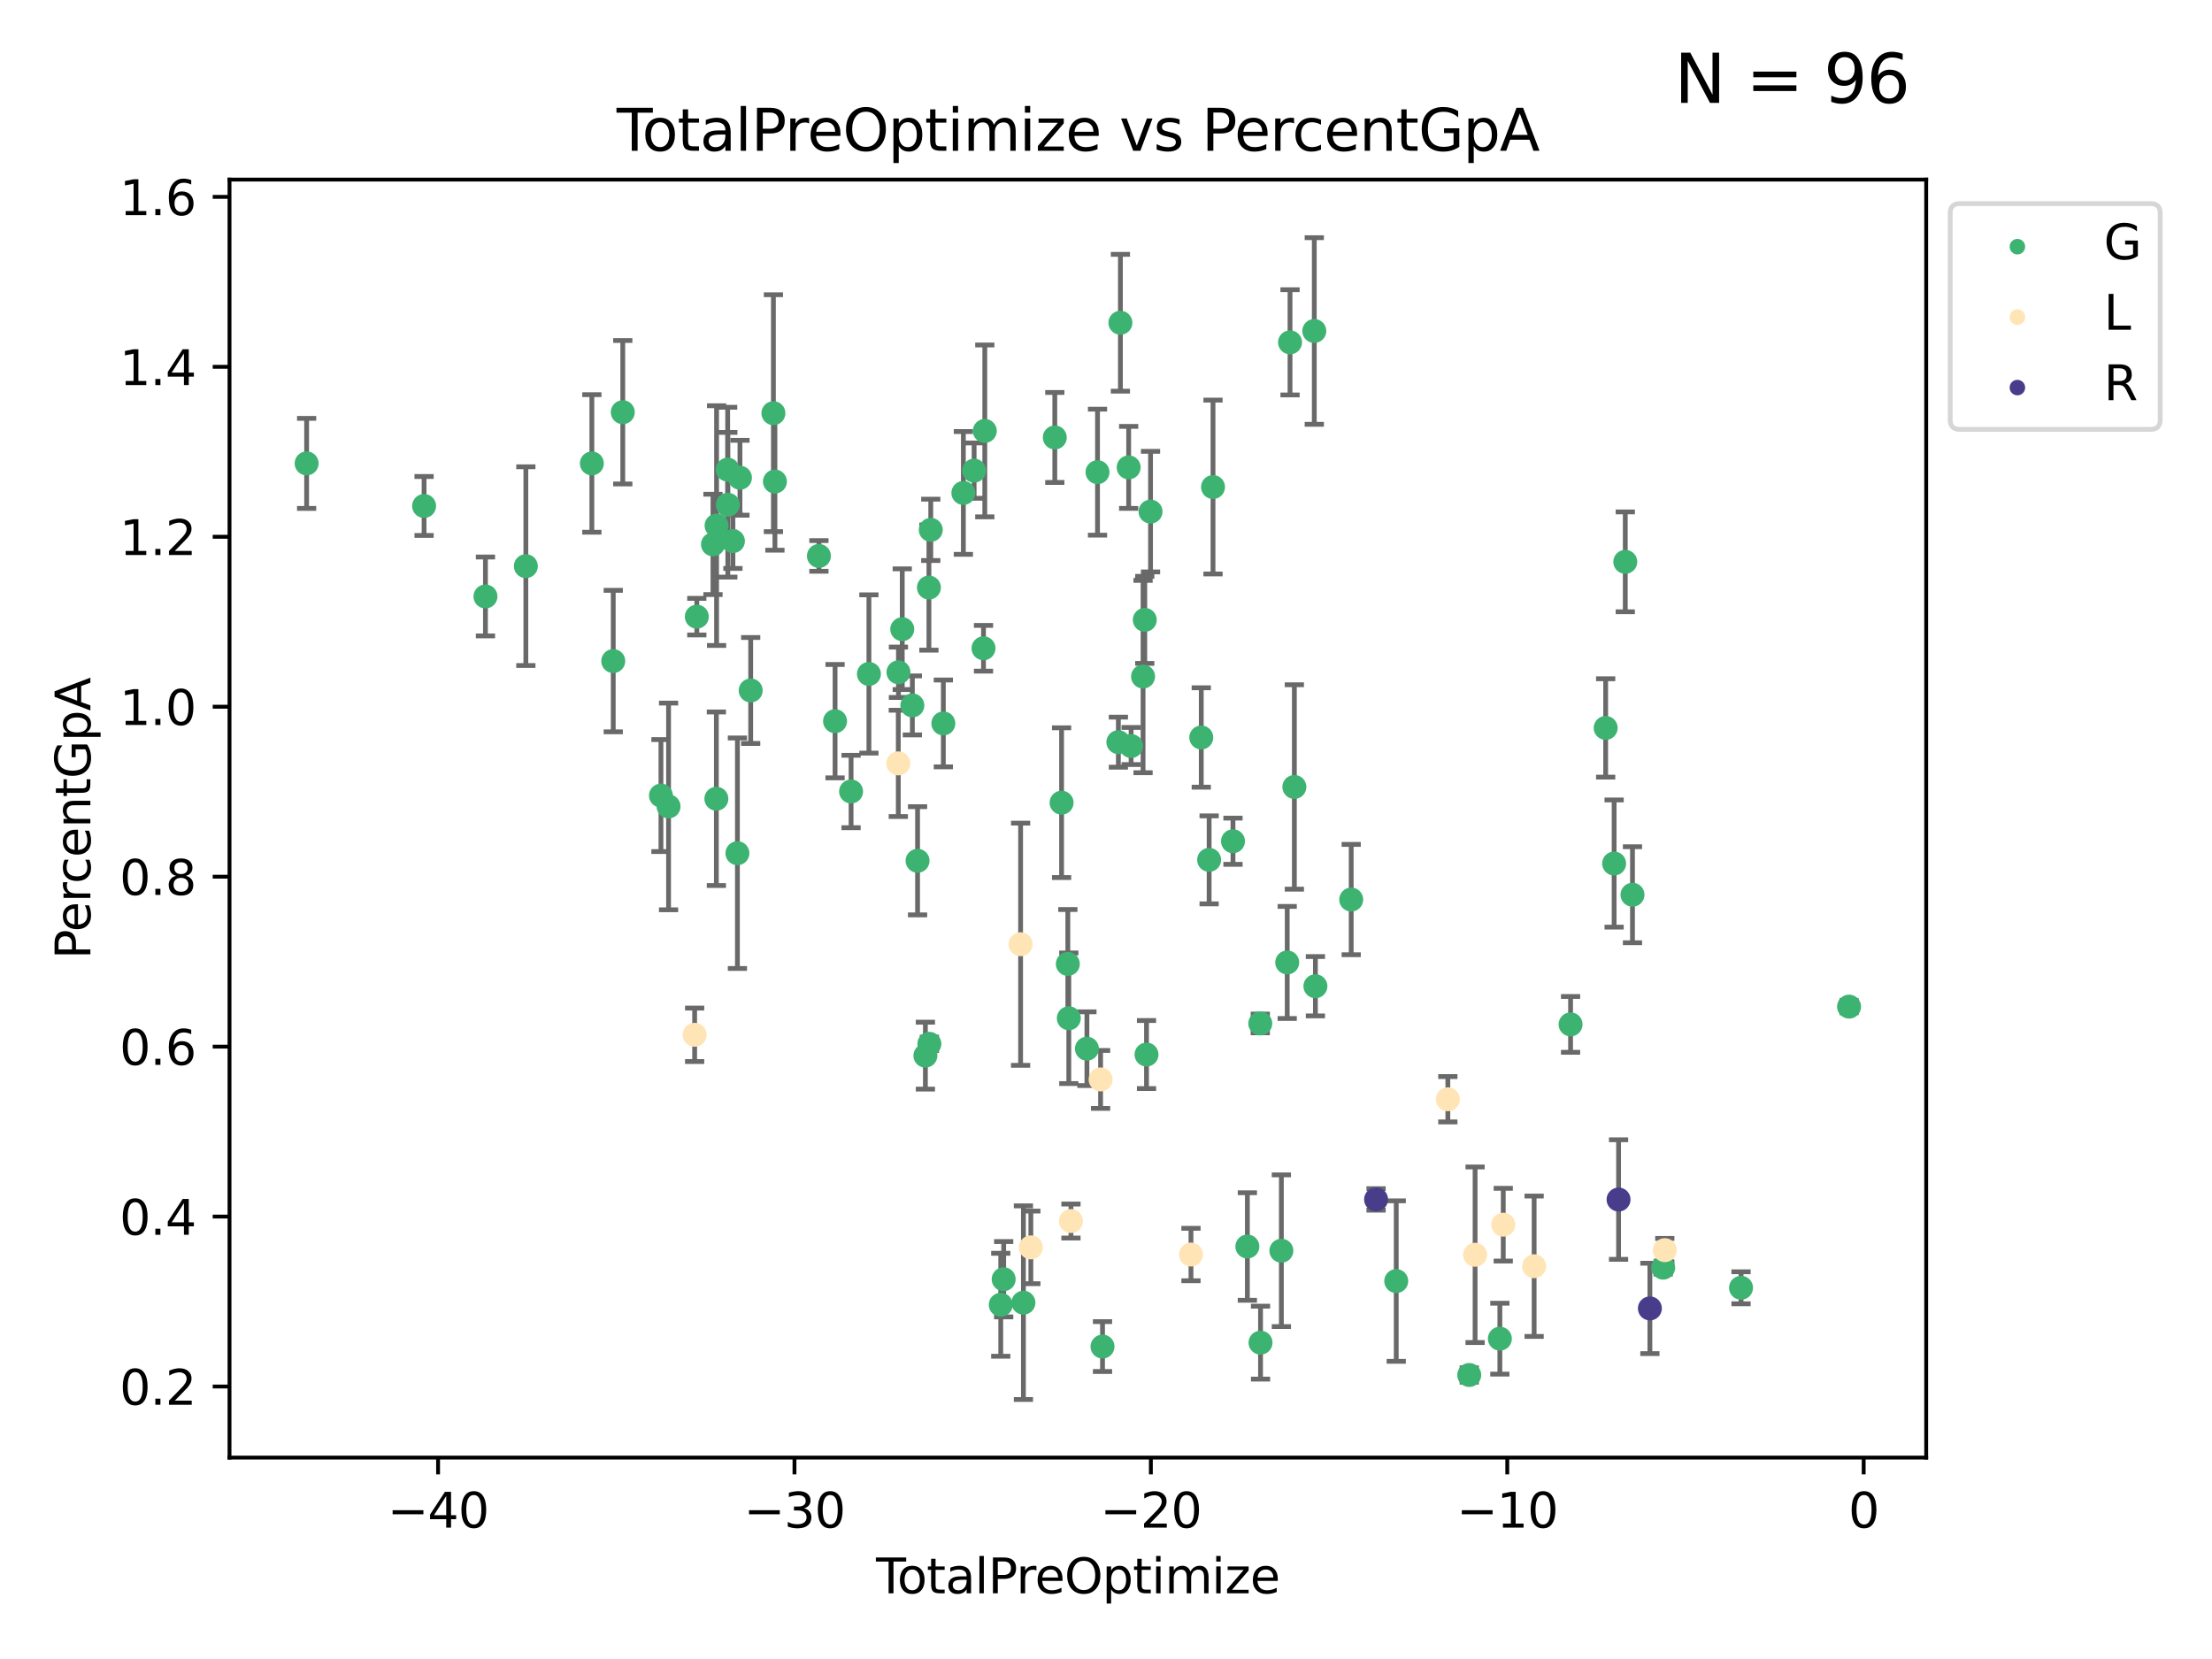 <?xml version="1.0" encoding="utf-8" standalone="no"?>
<!DOCTYPE svg PUBLIC "-//W3C//DTD SVG 1.1//EN"
  "http://www.w3.org/Graphics/SVG/1.1/DTD/svg11.dtd">
<svg xmlns:xlink="http://www.w3.org/1999/xlink" width="460.8pt" height="345.6pt" viewBox="0 0 460.8 345.6" xmlns="http://www.w3.org/2000/svg" version="1.1">
 <defs>
  <style type="text/css">*{stroke-linejoin: round; stroke-linecap: butt}</style>
 </defs>
 <g id="figure_1">
  <g id="patch_1">
   <path d="M 0 345.6 
L 460.8 345.6 
L 460.8 0 
L 0 0 
z
" style="fill: #ffffff"/>
  </g>
  <g id="axes_1">
   <g id="patch_2">
    <path d="M 47.81 303.64 
L 401.26 303.64 
L 401.26 37.411 
L 47.81 37.411 
z
" style="fill: #ffffff"/>
   </g>
   <g id="PathCollection_1">
    <defs>
     <path id="m4726c7f72f" d="M 0 1.118 
C 0.297 1.118 0.581 1 0.791 0.791 
C 1 0.581 1.118 0.297 1.118 0 
C 1.118 -0.297 1 -0.581 0.791 -0.791 
C 0.581 -1 0.297 -1.118 0 -1.118 
C -0.297 -1.118 -0.581 -1 -0.791 -0.791 
C -1 -0.581 -1.118 -0.297 -1.118 0 
C -1.118 0.297 -1 0.581 -0.791 0.791 
C -0.581 1 -0.297 1.118 0 1.118 
z
" style="stroke: #3cb371"/>
    </defs>
    <g clip-path="url(#p09283dc125)">
     <use xlink:href="#m4726c7f72f" x="63.876" y="96.532" style="fill: #3cb371; stroke: #3cb371"/>
     <use xlink:href="#m4726c7f72f" x="88.344" y="105.403" style="fill: #3cb371; stroke: #3cb371"/>
     <use xlink:href="#m4726c7f72f" x="101.13" y="124.255" style="fill: #3cb371; stroke: #3cb371"/>
     <use xlink:href="#m4726c7f72f" x="109.544" y="117.94" style="fill: #3cb371; stroke: #3cb371"/>
     <use xlink:href="#m4726c7f72f" x="123.295" y="96.539" style="fill: #3cb371; stroke: #3cb371"/>
     <use xlink:href="#m4726c7f72f" x="127.752" y="137.713" style="fill: #3cb371; stroke: #3cb371"/>
     <use xlink:href="#m4726c7f72f" x="129.737" y="85.871" style="fill: #3cb371; stroke: #3cb371"/>
     <use xlink:href="#m4726c7f72f" x="137.689" y="165.732" style="fill: #3cb371; stroke: #3cb371"/>
     <use xlink:href="#m4726c7f72f" x="139.273" y="167.994" style="fill: #3cb371; stroke: #3cb371"/>
     <use xlink:href="#m4726c7f72f" x="145.159" y="128.463" style="fill: #3cb371; stroke: #3cb371"/>
     <use xlink:href="#m4726c7f72f" x="148.526" y="113.404" style="fill: #3cb371; stroke: #3cb371"/>
     <use xlink:href="#m4726c7f72f" x="149.232" y="166.393" style="fill: #3cb371; stroke: #3cb371"/>
     <use xlink:href="#m4726c7f72f" x="149.276" y="109.493" style="fill: #3cb371; stroke: #3cb371"/>
     <use xlink:href="#m4726c7f72f" x="151.587" y="97.837" style="fill: #3cb371; stroke: #3cb371"/>
     <use xlink:href="#m4726c7f72f" x="151.618" y="105.147" style="fill: #3cb371; stroke: #3cb371"/>
     <use xlink:href="#m4726c7f72f" x="152.682" y="112.724" style="fill: #3cb371; stroke: #3cb371"/>
     <use xlink:href="#m4726c7f72f" x="153.618" y="177.741" style="fill: #3cb371; stroke: #3cb371"/>
     <use xlink:href="#m4726c7f72f" x="154.146" y="99.523" style="fill: #3cb371; stroke: #3cb371"/>
     <use xlink:href="#m4726c7f72f" x="156.382" y="143.84" style="fill: #3cb371; stroke: #3cb371"/>
     <use xlink:href="#m4726c7f72f" x="161.115" y="86.074" style="fill: #3cb371; stroke: #3cb371"/>
     <use xlink:href="#m4726c7f72f" x="161.431" y="100.312" style="fill: #3cb371; stroke: #3cb371"/>
     <use xlink:href="#m4726c7f72f" x="170.596" y="115.812" style="fill: #3cb371; stroke: #3cb371"/>
     <use xlink:href="#m4726c7f72f" x="173.959" y="150.235" style="fill: #3cb371; stroke: #3cb371"/>
     <use xlink:href="#m4726c7f72f" x="177.294" y="164.881" style="fill: #3cb371; stroke: #3cb371"/>
     <use xlink:href="#m4726c7f72f" x="181.012" y="140.398" style="fill: #3cb371; stroke: #3cb371"/>
     <use xlink:href="#m4726c7f72f" x="187.164" y="140.046" style="fill: #3cb371; stroke: #3cb371"/>
     <use xlink:href="#m4726c7f72f" x="187.954" y="131.073" style="fill: #3cb371; stroke: #3cb371"/>
     <use xlink:href="#m4726c7f72f" x="190.061" y="146.95" style="fill: #3cb371; stroke: #3cb371"/>
     <use xlink:href="#m4726c7f72f" x="191.145" y="179.317" style="fill: #3cb371; stroke: #3cb371"/>
     <use xlink:href="#m4726c7f72f" x="192.778" y="219.911" style="fill: #3cb371; stroke: #3cb371"/>
     <use xlink:href="#m4726c7f72f" x="193.511" y="122.397" style="fill: #3cb371; stroke: #3cb371"/>
     <use xlink:href="#m4726c7f72f" x="193.607" y="217.449" style="fill: #3cb371; stroke: #3cb371"/>
     <use xlink:href="#m4726c7f72f" x="193.897" y="110.378" style="fill: #3cb371; stroke: #3cb371"/>
     <use xlink:href="#m4726c7f72f" x="196.516" y="150.701" style="fill: #3cb371; stroke: #3cb371"/>
     <use xlink:href="#m4726c7f72f" x="200.686" y="102.686" style="fill: #3cb371; stroke: #3cb371"/>
     <use xlink:href="#m4726c7f72f" x="202.927" y="98.04" style="fill: #3cb371; stroke: #3cb371"/>
     <use xlink:href="#m4726c7f72f" x="204.883" y="135.046" style="fill: #3cb371; stroke: #3cb371"/>
     <use xlink:href="#m4726c7f72f" x="205.151" y="89.768" style="fill: #3cb371; stroke: #3cb371"/>
     <use xlink:href="#m4726c7f72f" x="208.475" y="271.805" style="fill: #3cb371; stroke: #3cb371"/>
     <use xlink:href="#m4726c7f72f" x="209.085" y="266.486" style="fill: #3cb371; stroke: #3cb371"/>
     <use xlink:href="#m4726c7f72f" x="213.198" y="271.371" style="fill: #3cb371; stroke: #3cb371"/>
     <use xlink:href="#m4726c7f72f" x="219.734" y="91.132" style="fill: #3cb371; stroke: #3cb371"/>
     <use xlink:href="#m4726c7f72f" x="221.148" y="167.213" style="fill: #3cb371; stroke: #3cb371"/>
     <use xlink:href="#m4726c7f72f" x="222.449" y="200.805" style="fill: #3cb371; stroke: #3cb371"/>
     <use xlink:href="#m4726c7f72f" x="222.652" y="212.122" style="fill: #3cb371; stroke: #3cb371"/>
     <use xlink:href="#m4726c7f72f" x="226.425" y="218.46" style="fill: #3cb371; stroke: #3cb371"/>
     <use xlink:href="#m4726c7f72f" x="228.632" y="98.359" style="fill: #3cb371; stroke: #3cb371"/>
     <use xlink:href="#m4726c7f72f" x="229.674" y="280.515" style="fill: #3cb371; stroke: #3cb371"/>
     <use xlink:href="#m4726c7f72f" x="232.979" y="154.603" style="fill: #3cb371; stroke: #3cb371"/>
     <use xlink:href="#m4726c7f72f" x="233.401" y="67.237" style="fill: #3cb371; stroke: #3cb371"/>
     <use xlink:href="#m4726c7f72f" x="235.12" y="97.364" style="fill: #3cb371; stroke: #3cb371"/>
     <use xlink:href="#m4726c7f72f" x="235.633" y="155.406" style="fill: #3cb371; stroke: #3cb371"/>
     <use xlink:href="#m4726c7f72f" x="238.12" y="140.937" style="fill: #3cb371; stroke: #3cb371"/>
     <use xlink:href="#m4726c7f72f" x="238.478" y="129.129" style="fill: #3cb371; stroke: #3cb371"/>
     <use xlink:href="#m4726c7f72f" x="238.841" y="219.68" style="fill: #3cb371; stroke: #3cb371"/>
     <use xlink:href="#m4726c7f72f" x="239.678" y="106.577" style="fill: #3cb371; stroke: #3cb371"/>
     <use xlink:href="#m4726c7f72f" x="250.246" y="153.63" style="fill: #3cb371; stroke: #3cb371"/>
     <use xlink:href="#m4726c7f72f" x="251.884" y="179.124" style="fill: #3cb371; stroke: #3cb371"/>
     <use xlink:href="#m4726c7f72f" x="252.693" y="101.459" style="fill: #3cb371; stroke: #3cb371"/>
     <use xlink:href="#m4726c7f72f" x="256.855" y="175.243" style="fill: #3cb371; stroke: #3cb371"/>
     <use xlink:href="#m4726c7f72f" x="259.849" y="259.672" style="fill: #3cb371; stroke: #3cb371"/>
     <use xlink:href="#m4726c7f72f" x="262.538" y="213.204" style="fill: #3cb371; stroke: #3cb371"/>
     <use xlink:href="#m4726c7f72f" x="262.592" y="279.698" style="fill: #3cb371; stroke: #3cb371"/>
     <use xlink:href="#m4726c7f72f" x="266.933" y="260.547" style="fill: #3cb371; stroke: #3cb371"/>
     <use xlink:href="#m4726c7f72f" x="268.151" y="200.495" style="fill: #3cb371; stroke: #3cb371"/>
     <use xlink:href="#m4726c7f72f" x="268.738" y="71.316" style="fill: #3cb371; stroke: #3cb371"/>
     <use xlink:href="#m4726c7f72f" x="269.64" y="163.936" style="fill: #3cb371; stroke: #3cb371"/>
     <use xlink:href="#m4726c7f72f" x="273.79" y="68.949" style="fill: #3cb371; stroke: #3cb371"/>
     <use xlink:href="#m4726c7f72f" x="274.025" y="205.448" style="fill: #3cb371; stroke: #3cb371"/>
     <use xlink:href="#m4726c7f72f" x="281.48" y="187.395" style="fill: #3cb371; stroke: #3cb371"/>
     <use xlink:href="#m4726c7f72f" x="290.861" y="266.87" style="fill: #3cb371; stroke: #3cb371"/>
     <use xlink:href="#m4726c7f72f" x="306.071" y="286.434" style="fill: #3cb371; stroke: #3cb371"/>
     <use xlink:href="#m4726c7f72f" x="312.449" y="278.869" style="fill: #3cb371; stroke: #3cb371"/>
     <use xlink:href="#m4726c7f72f" x="327.18" y="213.398" style="fill: #3cb371; stroke: #3cb371"/>
     <use xlink:href="#m4726c7f72f" x="334.491" y="151.642" style="fill: #3cb371; stroke: #3cb371"/>
     <use xlink:href="#m4726c7f72f" x="336.251" y="179.888" style="fill: #3cb371; stroke: #3cb371"/>
     <use xlink:href="#m4726c7f72f" x="338.575" y="117.041" style="fill: #3cb371; stroke: #3cb371"/>
     <use xlink:href="#m4726c7f72f" x="340.077" y="186.389" style="fill: #3cb371; stroke: #3cb371"/>
     <use xlink:href="#m4726c7f72f" x="346.47" y="264.074" style="fill: #3cb371; stroke: #3cb371"/>
     <use xlink:href="#m4726c7f72f" x="362.689" y="268.266" style="fill: #3cb371; stroke: #3cb371"/>
     <use xlink:href="#m4726c7f72f" x="385.194" y="209.698" style="fill: #3cb371; stroke: #3cb371"/>
    </g>
   </g>
   <g id="PathCollection_2">
    <defs>
     <path id="mdd5255c5b6" d="M 0 1.118 
C 0.297 1.118 0.581 1 0.791 0.791 
C 1 0.581 1.118 0.297 1.118 0 
C 1.118 -0.297 1 -0.581 0.791 -0.791 
C 0.581 -1 0.297 -1.118 0 -1.118 
C -0.297 -1.118 -0.581 -1 -0.791 -0.791 
C -1 -0.581 -1.118 -0.297 -1.118 0 
C -1.118 0.297 -1 0.581 -0.791 0.791 
C -0.581 1 -0.297 1.118 0 1.118 
z
" style="stroke: #ffe4b5"/>
    </defs>
    <g clip-path="url(#p09283dc125)">
     <use xlink:href="#mdd5255c5b6" x="144.707" y="215.568" style="fill: #ffe4b5; stroke: #ffe4b5"/>
     <use xlink:href="#mdd5255c5b6" x="187.131" y="159.026" style="fill: #ffe4b5; stroke: #ffe4b5"/>
     <use xlink:href="#mdd5255c5b6" x="212.609" y="196.7" style="fill: #ffe4b5; stroke: #ffe4b5"/>
     <use xlink:href="#mdd5255c5b6" x="214.745" y="259.853" style="fill: #ffe4b5; stroke: #ffe4b5"/>
     <use xlink:href="#mdd5255c5b6" x="223.099" y="254.366" style="fill: #ffe4b5; stroke: #ffe4b5"/>
     <use xlink:href="#mdd5255c5b6" x="229.273" y="224.865" style="fill: #ffe4b5; stroke: #ffe4b5"/>
     <use xlink:href="#mdd5255c5b6" x="248.102" y="261.343" style="fill: #ffe4b5; stroke: #ffe4b5"/>
     <use xlink:href="#mdd5255c5b6" x="301.613" y="228.994" style="fill: #ffe4b5; stroke: #ffe4b5"/>
     <use xlink:href="#mdd5255c5b6" x="307.289" y="261.388" style="fill: #ffe4b5; stroke: #ffe4b5"/>
     <use xlink:href="#mdd5255c5b6" x="313.155" y="255.125" style="fill: #ffe4b5; stroke: #ffe4b5"/>
     <use xlink:href="#mdd5255c5b6" x="319.589" y="263.779" style="fill: #ffe4b5; stroke: #ffe4b5"/>
     <use xlink:href="#mdd5255c5b6" x="346.809" y="260.429" style="fill: #ffe4b5; stroke: #ffe4b5"/>
    </g>
   </g>
   <g id="PathCollection_3">
    <defs>
     <path id="m58943522e8" d="M 0 1.118 
C 0.297 1.118 0.581 1 0.791 0.791 
C 1 0.581 1.118 0.297 1.118 0 
C 1.118 -0.297 1 -0.581 0.791 -0.791 
C 0.581 -1 0.297 -1.118 0 -1.118 
C -0.297 -1.118 -0.581 -1 -0.791 -0.791 
C -1 -0.581 -1.118 -0.297 -1.118 0 
C -1.118 0.297 -1 0.581 -0.791 0.791 
C -0.581 1 -0.297 1.118 0 1.118 
z
" style="stroke: #483d8b"/>
    </defs>
    <g clip-path="url(#p09283dc125)">
     <use xlink:href="#m58943522e8" x="286.66" y="249.86" style="fill: #483d8b; stroke: #483d8b"/>
     <use xlink:href="#m58943522e8" x="337.176" y="249.885" style="fill: #483d8b; stroke: #483d8b"/>
     <use xlink:href="#m58943522e8" x="343.702" y="272.565" style="fill: #483d8b; stroke: #483d8b"/>
    </g>
   </g>
   <g id="matplotlib.axis_1">
    <g id="xtick_1">
     <g id="line2d_1">
      <defs>
       <path id="m54dadf5fd6" d="M 0 0 
L 0 3.5 
" style="stroke: #000000; stroke-width: 0.8"/>
      </defs>
      <g>
       <use xlink:href="#m54dadf5fd6" x="91.259" y="303.64" style="stroke: #000000; stroke-width: 0.8"/>
      </g>
     </g>
     <g id="text_1">
      <!-- −40 -->
      <g transform="translate(80.707 318.238)scale(0.1 -0.1)">
       <defs>
        <path id="DejaVuSans-2212" d="M 678 2272 
L 4684 2272 
L 4684 1741 
L 678 1741 
L 678 2272 
z
" transform="scale(0.016)"/>
        <path id="DejaVuSans-34" d="M 2419 4116 
L 825 1625 
L 2419 1625 
L 2419 4116 
z
M 2253 4666 
L 3047 4666 
L 3047 1625 
L 3713 1625 
L 3713 1100 
L 3047 1100 
L 3047 0 
L 2419 0 
L 2419 1100 
L 313 1100 
L 313 1709 
L 2253 4666 
z
" transform="scale(0.016)"/>
        <path id="DejaVuSans-30" d="M 2034 4250 
Q 1547 4250 1301 3770 
Q 1056 3291 1056 2328 
Q 1056 1369 1301 889 
Q 1547 409 2034 409 
Q 2525 409 2770 889 
Q 3016 1369 3016 2328 
Q 3016 3291 2770 3770 
Q 2525 4250 2034 4250 
z
M 2034 4750 
Q 2819 4750 3233 4129 
Q 3647 3509 3647 2328 
Q 3647 1150 3233 529 
Q 2819 -91 2034 -91 
Q 1250 -91 836 529 
Q 422 1150 422 2328 
Q 422 3509 836 4129 
Q 1250 4750 2034 4750 
z
" transform="scale(0.016)"/>
       </defs>
       <use xlink:href="#DejaVuSans-2212"/>
       <use xlink:href="#DejaVuSans-34" x="83.789"/>
       <use xlink:href="#DejaVuSans-30" x="147.412"/>
      </g>
     </g>
    </g>
    <g id="xtick_2">
     <g id="line2d_2">
      <g>
       <use xlink:href="#m54dadf5fd6" x="165.504" y="303.64" style="stroke: #000000; stroke-width: 0.8"/>
      </g>
     </g>
     <g id="text_2">
      <!-- −30 -->
      <g transform="translate(154.951 318.238)scale(0.1 -0.1)">
       <defs>
        <path id="DejaVuSans-33" d="M 2597 2516 
Q 3050 2419 3304 2112 
Q 3559 1806 3559 1356 
Q 3559 666 3084 287 
Q 2609 -91 1734 -91 
Q 1441 -91 1130 -33 
Q 819 25 488 141 
L 488 750 
Q 750 597 1062 519 
Q 1375 441 1716 441 
Q 2309 441 2620 675 
Q 2931 909 2931 1356 
Q 2931 1769 2642 2001 
Q 2353 2234 1838 2234 
L 1294 2234 
L 1294 2753 
L 1863 2753 
Q 2328 2753 2575 2939 
Q 2822 3125 2822 3475 
Q 2822 3834 2567 4026 
Q 2313 4219 1838 4219 
Q 1578 4219 1281 4162 
Q 984 4106 628 3988 
L 628 4550 
Q 988 4650 1302 4700 
Q 1616 4750 1894 4750 
Q 2613 4750 3031 4423 
Q 3450 4097 3450 3541 
Q 3450 3153 3228 2886 
Q 3006 2619 2597 2516 
z
" transform="scale(0.016)"/>
       </defs>
       <use xlink:href="#DejaVuSans-2212"/>
       <use xlink:href="#DejaVuSans-33" x="83.789"/>
       <use xlink:href="#DejaVuSans-30" x="147.412"/>
      </g>
     </g>
    </g>
    <g id="xtick_3">
     <g id="line2d_3">
      <g>
       <use xlink:href="#m54dadf5fd6" x="239.748" y="303.64" style="stroke: #000000; stroke-width: 0.8"/>
      </g>
     </g>
     <g id="text_3">
      <!-- −20 -->
      <g transform="translate(229.195 318.238)scale(0.1 -0.1)">
       <defs>
        <path id="DejaVuSans-32" d="M 1228 531 
L 3431 531 
L 3431 0 
L 469 0 
L 469 531 
Q 828 903 1448 1529 
Q 2069 2156 2228 2338 
Q 2531 2678 2651 2914 
Q 2772 3150 2772 3378 
Q 2772 3750 2511 3984 
Q 2250 4219 1831 4219 
Q 1534 4219 1204 4116 
Q 875 4013 500 3803 
L 500 4441 
Q 881 4594 1212 4672 
Q 1544 4750 1819 4750 
Q 2544 4750 2975 4387 
Q 3406 4025 3406 3419 
Q 3406 3131 3298 2873 
Q 3191 2616 2906 2266 
Q 2828 2175 2409 1742 
Q 1991 1309 1228 531 
z
" transform="scale(0.016)"/>
       </defs>
       <use xlink:href="#DejaVuSans-2212"/>
       <use xlink:href="#DejaVuSans-32" x="83.789"/>
       <use xlink:href="#DejaVuSans-30" x="147.412"/>
      </g>
     </g>
    </g>
    <g id="xtick_4">
     <g id="line2d_4">
      <g>
       <use xlink:href="#m54dadf5fd6" x="313.992" y="303.64" style="stroke: #000000; stroke-width: 0.8"/>
      </g>
     </g>
     <g id="text_4">
      <!-- −10 -->
      <g transform="translate(303.44 318.238)scale(0.1 -0.1)">
       <defs>
        <path id="DejaVuSans-31" d="M 794 531 
L 1825 531 
L 1825 4091 
L 703 3866 
L 703 4441 
L 1819 4666 
L 2450 4666 
L 2450 531 
L 3481 531 
L 3481 0 
L 794 0 
L 794 531 
z
" transform="scale(0.016)"/>
       </defs>
       <use xlink:href="#DejaVuSans-2212"/>
       <use xlink:href="#DejaVuSans-31" x="83.789"/>
       <use xlink:href="#DejaVuSans-30" x="147.412"/>
      </g>
     </g>
    </g>
    <g id="xtick_5">
     <g id="line2d_5">
      <g>
       <use xlink:href="#m54dadf5fd6" x="388.236" y="303.64" style="stroke: #000000; stroke-width: 0.8"/>
      </g>
     </g>
     <g id="text_5">
      <!-- 0 -->
      <g transform="translate(385.055 318.238)scale(0.1 -0.1)">
       <use xlink:href="#DejaVuSans-30"/>
      </g>
     </g>
    </g>
    <g id="text_6">
     <!-- TotalPreOptimize -->
     <g transform="translate(182.492 331.917)scale(0.1 -0.1)">
      <defs>
       <path id="DejaVuSans-54" d="M -19 4666 
L 3928 4666 
L 3928 4134 
L 2272 4134 
L 2272 0 
L 1638 0 
L 1638 4134 
L -19 4134 
L -19 4666 
z
" transform="scale(0.016)"/>
       <path id="DejaVuSans-6f" d="M 1959 3097 
Q 1497 3097 1228 2736 
Q 959 2375 959 1747 
Q 959 1119 1226 758 
Q 1494 397 1959 397 
Q 2419 397 2687 759 
Q 2956 1122 2956 1747 
Q 2956 2369 2687 2733 
Q 2419 3097 1959 3097 
z
M 1959 3584 
Q 2709 3584 3137 3096 
Q 3566 2609 3566 1747 
Q 3566 888 3137 398 
Q 2709 -91 1959 -91 
Q 1206 -91 779 398 
Q 353 888 353 1747 
Q 353 2609 779 3096 
Q 1206 3584 1959 3584 
z
" transform="scale(0.016)"/>
       <path id="DejaVuSans-74" d="M 1172 4494 
L 1172 3500 
L 2356 3500 
L 2356 3053 
L 1172 3053 
L 1172 1153 
Q 1172 725 1289 603 
Q 1406 481 1766 481 
L 2356 481 
L 2356 0 
L 1766 0 
Q 1100 0 847 248 
Q 594 497 594 1153 
L 594 3053 
L 172 3053 
L 172 3500 
L 594 3500 
L 594 4494 
L 1172 4494 
z
" transform="scale(0.016)"/>
       <path id="DejaVuSans-61" d="M 2194 1759 
Q 1497 1759 1228 1600 
Q 959 1441 959 1056 
Q 959 750 1161 570 
Q 1363 391 1709 391 
Q 2188 391 2477 730 
Q 2766 1069 2766 1631 
L 2766 1759 
L 2194 1759 
z
M 3341 1997 
L 3341 0 
L 2766 0 
L 2766 531 
Q 2569 213 2275 61 
Q 1981 -91 1556 -91 
Q 1019 -91 701 211 
Q 384 513 384 1019 
Q 384 1609 779 1909 
Q 1175 2209 1959 2209 
L 2766 2209 
L 2766 2266 
Q 2766 2663 2505 2880 
Q 2244 3097 1772 3097 
Q 1472 3097 1187 3025 
Q 903 2953 641 2809 
L 641 3341 
Q 956 3463 1253 3523 
Q 1550 3584 1831 3584 
Q 2591 3584 2966 3190 
Q 3341 2797 3341 1997 
z
" transform="scale(0.016)"/>
       <path id="DejaVuSans-6c" d="M 603 4863 
L 1178 4863 
L 1178 0 
L 603 0 
L 603 4863 
z
" transform="scale(0.016)"/>
       <path id="DejaVuSans-50" d="M 1259 4147 
L 1259 2394 
L 2053 2394 
Q 2494 2394 2734 2622 
Q 2975 2850 2975 3272 
Q 2975 3691 2734 3919 
Q 2494 4147 2053 4147 
L 1259 4147 
z
M 628 4666 
L 2053 4666 
Q 2838 4666 3239 4311 
Q 3641 3956 3641 3272 
Q 3641 2581 3239 2228 
Q 2838 1875 2053 1875 
L 1259 1875 
L 1259 0 
L 628 0 
L 628 4666 
z
" transform="scale(0.016)"/>
       <path id="DejaVuSans-72" d="M 2631 2963 
Q 2534 3019 2420 3045 
Q 2306 3072 2169 3072 
Q 1681 3072 1420 2755 
Q 1159 2438 1159 1844 
L 1159 0 
L 581 0 
L 581 3500 
L 1159 3500 
L 1159 2956 
Q 1341 3275 1631 3429 
Q 1922 3584 2338 3584 
Q 2397 3584 2469 3576 
Q 2541 3569 2628 3553 
L 2631 2963 
z
" transform="scale(0.016)"/>
       <path id="DejaVuSans-65" d="M 3597 1894 
L 3597 1613 
L 953 1613 
Q 991 1019 1311 708 
Q 1631 397 2203 397 
Q 2534 397 2845 478 
Q 3156 559 3463 722 
L 3463 178 
Q 3153 47 2828 -22 
Q 2503 -91 2169 -91 
Q 1331 -91 842 396 
Q 353 884 353 1716 
Q 353 2575 817 3079 
Q 1281 3584 2069 3584 
Q 2775 3584 3186 3129 
Q 3597 2675 3597 1894 
z
M 3022 2063 
Q 3016 2534 2758 2815 
Q 2500 3097 2075 3097 
Q 1594 3097 1305 2825 
Q 1016 2553 972 2059 
L 3022 2063 
z
" transform="scale(0.016)"/>
       <path id="DejaVuSans-4f" d="M 2522 4238 
Q 1834 4238 1429 3725 
Q 1025 3213 1025 2328 
Q 1025 1447 1429 934 
Q 1834 422 2522 422 
Q 3209 422 3611 934 
Q 4013 1447 4013 2328 
Q 4013 3213 3611 3725 
Q 3209 4238 2522 4238 
z
M 2522 4750 
Q 3503 4750 4090 4092 
Q 4678 3434 4678 2328 
Q 4678 1225 4090 567 
Q 3503 -91 2522 -91 
Q 1538 -91 948 565 
Q 359 1222 359 2328 
Q 359 3434 948 4092 
Q 1538 4750 2522 4750 
z
" transform="scale(0.016)"/>
       <path id="DejaVuSans-70" d="M 1159 525 
L 1159 -1331 
L 581 -1331 
L 581 3500 
L 1159 3500 
L 1159 2969 
Q 1341 3281 1617 3432 
Q 1894 3584 2278 3584 
Q 2916 3584 3314 3078 
Q 3713 2572 3713 1747 
Q 3713 922 3314 415 
Q 2916 -91 2278 -91 
Q 1894 -91 1617 61 
Q 1341 213 1159 525 
z
M 3116 1747 
Q 3116 2381 2855 2742 
Q 2594 3103 2138 3103 
Q 1681 3103 1420 2742 
Q 1159 2381 1159 1747 
Q 1159 1113 1420 752 
Q 1681 391 2138 391 
Q 2594 391 2855 752 
Q 3116 1113 3116 1747 
z
" transform="scale(0.016)"/>
       <path id="DejaVuSans-69" d="M 603 3500 
L 1178 3500 
L 1178 0 
L 603 0 
L 603 3500 
z
M 603 4863 
L 1178 4863 
L 1178 4134 
L 603 4134 
L 603 4863 
z
" transform="scale(0.016)"/>
       <path id="DejaVuSans-6d" d="M 3328 2828 
Q 3544 3216 3844 3400 
Q 4144 3584 4550 3584 
Q 5097 3584 5394 3201 
Q 5691 2819 5691 2113 
L 5691 0 
L 5113 0 
L 5113 2094 
Q 5113 2597 4934 2840 
Q 4756 3084 4391 3084 
Q 3944 3084 3684 2787 
Q 3425 2491 3425 1978 
L 3425 0 
L 2847 0 
L 2847 2094 
Q 2847 2600 2669 2842 
Q 2491 3084 2119 3084 
Q 1678 3084 1418 2786 
Q 1159 2488 1159 1978 
L 1159 0 
L 581 0 
L 581 3500 
L 1159 3500 
L 1159 2956 
Q 1356 3278 1631 3431 
Q 1906 3584 2284 3584 
Q 2666 3584 2933 3390 
Q 3200 3197 3328 2828 
z
" transform="scale(0.016)"/>
       <path id="DejaVuSans-7a" d="M 353 3500 
L 3084 3500 
L 3084 2975 
L 922 459 
L 3084 459 
L 3084 0 
L 275 0 
L 275 525 
L 2438 3041 
L 353 3041 
L 353 3500 
z
" transform="scale(0.016)"/>
      </defs>
      <use xlink:href="#DejaVuSans-54"/>
      <use xlink:href="#DejaVuSans-6f" x="44.084"/>
      <use xlink:href="#DejaVuSans-74" x="105.266"/>
      <use xlink:href="#DejaVuSans-61" x="144.475"/>
      <use xlink:href="#DejaVuSans-6c" x="205.754"/>
      <use xlink:href="#DejaVuSans-50" x="233.537"/>
      <use xlink:href="#DejaVuSans-72" x="292.09"/>
      <use xlink:href="#DejaVuSans-65" x="330.953"/>
      <use xlink:href="#DejaVuSans-4f" x="392.477"/>
      <use xlink:href="#DejaVuSans-70" x="471.188"/>
      <use xlink:href="#DejaVuSans-74" x="534.664"/>
      <use xlink:href="#DejaVuSans-69" x="573.873"/>
      <use xlink:href="#DejaVuSans-6d" x="601.656"/>
      <use xlink:href="#DejaVuSans-69" x="699.068"/>
      <use xlink:href="#DejaVuSans-7a" x="726.852"/>
      <use xlink:href="#DejaVuSans-65" x="779.342"/>
     </g>
    </g>
   </g>
   <g id="matplotlib.axis_2">
    <g id="ytick_1">
     <g id="line2d_6">
      <defs>
       <path id="m703848be26" d="M 0 0 
L -3.5 0 
" style="stroke: #000000; stroke-width: 0.8"/>
      </defs>
      <g>
       <use xlink:href="#m703848be26" x="47.81" y="288.833" style="stroke: #000000; stroke-width: 0.8"/>
      </g>
     </g>
     <g id="text_7">
      <!-- 0.2 -->
      <g transform="translate(24.907 292.633)scale(0.1 -0.1)">
       <defs>
        <path id="DejaVuSans-2e" d="M 684 794 
L 1344 794 
L 1344 0 
L 684 0 
L 684 794 
z
" transform="scale(0.016)"/>
       </defs>
       <use xlink:href="#DejaVuSans-30"/>
       <use xlink:href="#DejaVuSans-2e" x="63.623"/>
       <use xlink:href="#DejaVuSans-32" x="95.41"/>
      </g>
     </g>
    </g>
    <g id="ytick_2">
     <g id="line2d_7">
      <g>
       <use xlink:href="#m703848be26" x="47.81" y="253.431" style="stroke: #000000; stroke-width: 0.8"/>
      </g>
     </g>
     <g id="text_8">
      <!-- 0.4 -->
      <g transform="translate(24.907 257.23)scale(0.1 -0.1)">
       <use xlink:href="#DejaVuSans-30"/>
       <use xlink:href="#DejaVuSans-2e" x="63.623"/>
       <use xlink:href="#DejaVuSans-34" x="95.41"/>
      </g>
     </g>
    </g>
    <g id="ytick_3">
     <g id="line2d_8">
      <g>
       <use xlink:href="#m703848be26" x="47.81" y="218.028" style="stroke: #000000; stroke-width: 0.8"/>
      </g>
     </g>
     <g id="text_9">
      <!-- 0.6 -->
      <g transform="translate(24.907 221.828)scale(0.1 -0.1)">
       <defs>
        <path id="DejaVuSans-36" d="M 2113 2584 
Q 1688 2584 1439 2293 
Q 1191 2003 1191 1497 
Q 1191 994 1439 701 
Q 1688 409 2113 409 
Q 2538 409 2786 701 
Q 3034 994 3034 1497 
Q 3034 2003 2786 2293 
Q 2538 2584 2113 2584 
z
M 3366 4563 
L 3366 3988 
Q 3128 4100 2886 4159 
Q 2644 4219 2406 4219 
Q 1781 4219 1451 3797 
Q 1122 3375 1075 2522 
Q 1259 2794 1537 2939 
Q 1816 3084 2150 3084 
Q 2853 3084 3261 2657 
Q 3669 2231 3669 1497 
Q 3669 778 3244 343 
Q 2819 -91 2113 -91 
Q 1303 -91 875 529 
Q 447 1150 447 2328 
Q 447 3434 972 4092 
Q 1497 4750 2381 4750 
Q 2619 4750 2861 4703 
Q 3103 4656 3366 4563 
z
" transform="scale(0.016)"/>
       </defs>
       <use xlink:href="#DejaVuSans-30"/>
       <use xlink:href="#DejaVuSans-2e" x="63.623"/>
       <use xlink:href="#DejaVuSans-36" x="95.41"/>
      </g>
     </g>
    </g>
    <g id="ytick_4">
     <g id="line2d_9">
      <g>
       <use xlink:href="#m703848be26" x="47.81" y="182.626" style="stroke: #000000; stroke-width: 0.8"/>
      </g>
     </g>
     <g id="text_10">
      <!-- 0.8 -->
      <g transform="translate(24.907 186.425)scale(0.1 -0.1)">
       <defs>
        <path id="DejaVuSans-38" d="M 2034 2216 
Q 1584 2216 1326 1975 
Q 1069 1734 1069 1313 
Q 1069 891 1326 650 
Q 1584 409 2034 409 
Q 2484 409 2743 651 
Q 3003 894 3003 1313 
Q 3003 1734 2745 1975 
Q 2488 2216 2034 2216 
z
M 1403 2484 
Q 997 2584 770 2862 
Q 544 3141 544 3541 
Q 544 4100 942 4425 
Q 1341 4750 2034 4750 
Q 2731 4750 3128 4425 
Q 3525 4100 3525 3541 
Q 3525 3141 3298 2862 
Q 3072 2584 2669 2484 
Q 3125 2378 3379 2068 
Q 3634 1759 3634 1313 
Q 3634 634 3220 271 
Q 2806 -91 2034 -91 
Q 1263 -91 848 271 
Q 434 634 434 1313 
Q 434 1759 690 2068 
Q 947 2378 1403 2484 
z
M 1172 3481 
Q 1172 3119 1398 2916 
Q 1625 2713 2034 2713 
Q 2441 2713 2670 2916 
Q 2900 3119 2900 3481 
Q 2900 3844 2670 4047 
Q 2441 4250 2034 4250 
Q 1625 4250 1398 4047 
Q 1172 3844 1172 3481 
z
" transform="scale(0.016)"/>
       </defs>
       <use xlink:href="#DejaVuSans-30"/>
       <use xlink:href="#DejaVuSans-2e" x="63.623"/>
       <use xlink:href="#DejaVuSans-38" x="95.41"/>
      </g>
     </g>
    </g>
    <g id="ytick_5">
     <g id="line2d_10">
      <g>
       <use xlink:href="#m703848be26" x="47.81" y="147.223" style="stroke: #000000; stroke-width: 0.8"/>
      </g>
     </g>
     <g id="text_11">
      <!-- 1.0 -->
      <g transform="translate(24.907 151.023)scale(0.1 -0.1)">
       <use xlink:href="#DejaVuSans-31"/>
       <use xlink:href="#DejaVuSans-2e" x="63.623"/>
       <use xlink:href="#DejaVuSans-30" x="95.41"/>
      </g>
     </g>
    </g>
    <g id="ytick_6">
     <g id="line2d_11">
      <g>
       <use xlink:href="#m703848be26" x="47.81" y="111.821" style="stroke: #000000; stroke-width: 0.8"/>
      </g>
     </g>
     <g id="text_12">
      <!-- 1.2 -->
      <g transform="translate(24.907 115.62)scale(0.1 -0.1)">
       <use xlink:href="#DejaVuSans-31"/>
       <use xlink:href="#DejaVuSans-2e" x="63.623"/>
       <use xlink:href="#DejaVuSans-32" x="95.41"/>
      </g>
     </g>
    </g>
    <g id="ytick_7">
     <g id="line2d_12">
      <g>
       <use xlink:href="#m703848be26" x="47.81" y="76.418" style="stroke: #000000; stroke-width: 0.8"/>
      </g>
     </g>
     <g id="text_13">
      <!-- 1.4 -->
      <g transform="translate(24.907 80.218)scale(0.1 -0.1)">
       <use xlink:href="#DejaVuSans-31"/>
       <use xlink:href="#DejaVuSans-2e" x="63.623"/>
       <use xlink:href="#DejaVuSans-34" x="95.41"/>
      </g>
     </g>
    </g>
    <g id="ytick_8">
     <g id="line2d_13">
      <g>
       <use xlink:href="#m703848be26" x="47.81" y="41.016" style="stroke: #000000; stroke-width: 0.8"/>
      </g>
     </g>
     <g id="text_14">
      <!-- 1.6 -->
      <g transform="translate(24.907 44.815)scale(0.1 -0.1)">
       <use xlink:href="#DejaVuSans-31"/>
       <use xlink:href="#DejaVuSans-2e" x="63.623"/>
       <use xlink:href="#DejaVuSans-36" x="95.41"/>
      </g>
     </g>
    </g>
    <g id="text_15">
     <!-- PercentGpA -->
     <g transform="translate(18.827 199.802)rotate(-90)scale(0.1 -0.1)">
      <defs>
       <path id="DejaVuSans-63" d="M 3122 3366 
L 3122 2828 
Q 2878 2963 2633 3030 
Q 2388 3097 2138 3097 
Q 1578 3097 1268 2742 
Q 959 2388 959 1747 
Q 959 1106 1268 751 
Q 1578 397 2138 397 
Q 2388 397 2633 464 
Q 2878 531 3122 666 
L 3122 134 
Q 2881 22 2623 -34 
Q 2366 -91 2075 -91 
Q 1284 -91 818 406 
Q 353 903 353 1747 
Q 353 2603 823 3093 
Q 1294 3584 2113 3584 
Q 2378 3584 2631 3529 
Q 2884 3475 3122 3366 
z
" transform="scale(0.016)"/>
       <path id="DejaVuSans-6e" d="M 3513 2113 
L 3513 0 
L 2938 0 
L 2938 2094 
Q 2938 2591 2744 2837 
Q 2550 3084 2163 3084 
Q 1697 3084 1428 2787 
Q 1159 2491 1159 1978 
L 1159 0 
L 581 0 
L 581 3500 
L 1159 3500 
L 1159 2956 
Q 1366 3272 1645 3428 
Q 1925 3584 2291 3584 
Q 2894 3584 3203 3211 
Q 3513 2838 3513 2113 
z
" transform="scale(0.016)"/>
       <path id="DejaVuSans-47" d="M 3809 666 
L 3809 1919 
L 2778 1919 
L 2778 2438 
L 4434 2438 
L 4434 434 
Q 4069 175 3628 42 
Q 3188 -91 2688 -91 
Q 1594 -91 976 548 
Q 359 1188 359 2328 
Q 359 3472 976 4111 
Q 1594 4750 2688 4750 
Q 3144 4750 3555 4637 
Q 3966 4525 4313 4306 
L 4313 3634 
Q 3963 3931 3569 4081 
Q 3175 4231 2741 4231 
Q 1884 4231 1454 3753 
Q 1025 3275 1025 2328 
Q 1025 1384 1454 906 
Q 1884 428 2741 428 
Q 3075 428 3337 486 
Q 3600 544 3809 666 
z
" transform="scale(0.016)"/>
       <path id="DejaVuSans-41" d="M 2188 4044 
L 1331 1722 
L 3047 1722 
L 2188 4044 
z
M 1831 4666 
L 2547 4666 
L 4325 0 
L 3669 0 
L 3244 1197 
L 1141 1197 
L 716 0 
L 50 0 
L 1831 4666 
z
" transform="scale(0.016)"/>
      </defs>
      <use xlink:href="#DejaVuSans-50"/>
      <use xlink:href="#DejaVuSans-65" x="56.678"/>
      <use xlink:href="#DejaVuSans-72" x="118.201"/>
      <use xlink:href="#DejaVuSans-63" x="157.064"/>
      <use xlink:href="#DejaVuSans-65" x="212.045"/>
      <use xlink:href="#DejaVuSans-6e" x="273.568"/>
      <use xlink:href="#DejaVuSans-74" x="336.947"/>
      <use xlink:href="#DejaVuSans-47" x="376.156"/>
      <use xlink:href="#DejaVuSans-70" x="453.646"/>
      <use xlink:href="#DejaVuSans-41" x="517.123"/>
     </g>
    </g>
   </g>
   <g id="LineCollection_1">
    <path d="M 63.876 105.909 
L 63.876 87.155 
" clip-path="url(#p09283dc125)" style="fill: none; stroke: #696969"/>
    <path d="M 88.344 111.542 
L 88.344 99.264 
" clip-path="url(#p09283dc125)" style="fill: none; stroke: #696969"/>
    <path d="M 101.13 132.474 
L 101.13 116.036 
" clip-path="url(#p09283dc125)" style="fill: none; stroke: #696969"/>
    <path d="M 109.544 138.639 
L 109.544 97.241 
" clip-path="url(#p09283dc125)" style="fill: none; stroke: #696969"/>
    <path d="M 123.295 110.869 
L 123.295 82.209 
" clip-path="url(#p09283dc125)" style="fill: none; stroke: #696969"/>
    <path d="M 127.752 152.447 
L 127.752 122.979 
" clip-path="url(#p09283dc125)" style="fill: none; stroke: #696969"/>
    <path d="M 129.737 100.813 
L 129.737 70.929 
" clip-path="url(#p09283dc125)" style="fill: none; stroke: #696969"/>
    <path d="M 137.689 177.397 
L 137.689 154.068 
" clip-path="url(#p09283dc125)" style="fill: none; stroke: #696969"/>
    <path d="M 139.273 189.522 
L 139.273 146.465 
" clip-path="url(#p09283dc125)" style="fill: none; stroke: #696969"/>
    <path d="M 145.159 132.276 
L 145.159 124.65 
" clip-path="url(#p09283dc125)" style="fill: none; stroke: #696969"/>
    <path d="M 148.526 123.854 
L 148.526 102.954 
" clip-path="url(#p09283dc125)" style="fill: none; stroke: #696969"/>
    <path d="M 149.232 184.471 
L 149.232 148.314 
" clip-path="url(#p09283dc125)" style="fill: none; stroke: #696969"/>
    <path d="M 149.276 134.461 
L 149.276 84.525 
" clip-path="url(#p09283dc125)" style="fill: none; stroke: #696969"/>
    <path d="M 151.587 110.831 
L 151.587 84.843 
" clip-path="url(#p09283dc125)" style="fill: none; stroke: #696969"/>
    <path d="M 151.618 120.217 
L 151.618 90.076 
" clip-path="url(#p09283dc125)" style="fill: none; stroke: #696969"/>
    <path d="M 152.682 118.415 
L 152.682 107.032 
" clip-path="url(#p09283dc125)" style="fill: none; stroke: #696969"/>
    <path d="M 153.618 201.748 
L 153.618 153.735 
" clip-path="url(#p09283dc125)" style="fill: none; stroke: #696969"/>
    <path d="M 154.146 107.323 
L 154.146 91.724 
" clip-path="url(#p09283dc125)" style="fill: none; stroke: #696969"/>
    <path d="M 156.382 154.876 
L 156.382 132.805 
" clip-path="url(#p09283dc125)" style="fill: none; stroke: #696969"/>
    <path d="M 161.115 110.752 
L 161.115 61.395 
" clip-path="url(#p09283dc125)" style="fill: none; stroke: #696969"/>
    <path d="M 161.431 114.619 
L 161.431 86.006 
" clip-path="url(#p09283dc125)" style="fill: none; stroke: #696969"/>
    <path d="M 170.596 119.006 
L 170.596 112.617 
" clip-path="url(#p09283dc125)" style="fill: none; stroke: #696969"/>
    <path d="M 173.959 162.043 
L 173.959 138.426 
" clip-path="url(#p09283dc125)" style="fill: none; stroke: #696969"/>
    <path d="M 177.294 172.424 
L 177.294 157.338 
" clip-path="url(#p09283dc125)" style="fill: none; stroke: #696969"/>
    <path d="M 181.012 156.885 
L 181.012 123.912 
" clip-path="url(#p09283dc125)" style="fill: none; stroke: #696969"/>
    <path d="M 187.164 145.293 
L 187.164 134.799 
" clip-path="url(#p09283dc125)" style="fill: none; stroke: #696969"/>
    <path d="M 187.954 143.647 
L 187.954 118.5 
" clip-path="url(#p09283dc125)" style="fill: none; stroke: #696969"/>
    <path d="M 190.061 153.094 
L 190.061 140.805 
" clip-path="url(#p09283dc125)" style="fill: none; stroke: #696969"/>
    <path d="M 191.145 190.587 
L 191.145 168.047 
" clip-path="url(#p09283dc125)" style="fill: none; stroke: #696969"/>
    <path d="M 192.778 226.88 
L 192.778 212.941 
" clip-path="url(#p09283dc125)" style="fill: none; stroke: #696969"/>
    <path d="M 193.511 135.436 
L 193.511 109.358 
" clip-path="url(#p09283dc125)" style="fill: none; stroke: #696969"/>
    <path d="M 193.607 218.855 
L 193.607 216.044 
" clip-path="url(#p09283dc125)" style="fill: none; stroke: #696969"/>
    <path d="M 193.897 116.769 
L 193.897 103.987 
" clip-path="url(#p09283dc125)" style="fill: none; stroke: #696969"/>
    <path d="M 196.516 159.748 
L 196.516 141.654 
" clip-path="url(#p09283dc125)" style="fill: none; stroke: #696969"/>
    <path d="M 200.686 115.475 
L 200.686 89.897 
" clip-path="url(#p09283dc125)" style="fill: none; stroke: #696969"/>
    <path d="M 202.927 103.806 
L 202.927 92.273 
" clip-path="url(#p09283dc125)" style="fill: none; stroke: #696969"/>
    <path d="M 204.883 139.809 
L 204.883 130.283 
" clip-path="url(#p09283dc125)" style="fill: none; stroke: #696969"/>
    <path d="M 205.151 107.666 
L 205.151 71.87 
" clip-path="url(#p09283dc125)" style="fill: none; stroke: #696969"/>
    <path d="M 208.475 282.528 
L 208.475 261.081 
" clip-path="url(#p09283dc125)" style="fill: none; stroke: #696969"/>
    <path d="M 209.085 274.336 
L 209.085 258.637 
" clip-path="url(#p09283dc125)" style="fill: none; stroke: #696969"/>
    <path d="M 213.198 291.539 
L 213.198 251.203 
" clip-path="url(#p09283dc125)" style="fill: none; stroke: #696969"/>
    <path d="M 219.734 100.502 
L 219.734 81.762 
" clip-path="url(#p09283dc125)" style="fill: none; stroke: #696969"/>
    <path d="M 221.148 182.809 
L 221.148 151.618 
" clip-path="url(#p09283dc125)" style="fill: none; stroke: #696969"/>
    <path d="M 222.449 212.143 
L 222.449 189.467 
" clip-path="url(#p09283dc125)" style="fill: none; stroke: #696969"/>
    <path d="M 222.652 225.723 
L 222.652 198.521 
" clip-path="url(#p09283dc125)" style="fill: none; stroke: #696969"/>
    <path d="M 226.425 226.138 
L 226.425 210.783 
" clip-path="url(#p09283dc125)" style="fill: none; stroke: #696969"/>
    <path d="M 228.632 111.479 
L 228.632 85.238 
" clip-path="url(#p09283dc125)" style="fill: none; stroke: #696969"/>
    <path d="M 229.674 285.71 
L 229.674 275.321 
" clip-path="url(#p09283dc125)" style="fill: none; stroke: #696969"/>
    <path d="M 232.979 159.818 
L 232.979 149.389 
" clip-path="url(#p09283dc125)" style="fill: none; stroke: #696969"/>
    <path d="M 233.401 81.487 
L 233.401 52.986 
" clip-path="url(#p09283dc125)" style="fill: none; stroke: #696969"/>
    <path d="M 235.12 105.903 
L 235.12 88.825 
" clip-path="url(#p09283dc125)" style="fill: none; stroke: #696969"/>
    <path d="M 235.633 159.275 
L 235.633 151.538 
" clip-path="url(#p09283dc125)" style="fill: none; stroke: #696969"/>
    <path d="M 238.12 160.973 
L 238.12 120.9 
" clip-path="url(#p09283dc125)" style="fill: none; stroke: #696969"/>
    <path d="M 238.478 138.195 
L 238.478 120.063 
" clip-path="url(#p09283dc125)" style="fill: none; stroke: #696969"/>
    <path d="M 238.841 226.766 
L 238.841 212.595 
" clip-path="url(#p09283dc125)" style="fill: none; stroke: #696969"/>
    <path d="M 239.678 119.135 
L 239.678 94.019 
" clip-path="url(#p09283dc125)" style="fill: none; stroke: #696969"/>
    <path d="M 250.246 163.983 
L 250.246 143.277 
" clip-path="url(#p09283dc125)" style="fill: none; stroke: #696969"/>
    <path d="M 251.884 188.287 
L 251.884 169.962 
" clip-path="url(#p09283dc125)" style="fill: none; stroke: #696969"/>
    <path d="M 252.693 119.57 
L 252.693 83.349 
" clip-path="url(#p09283dc125)" style="fill: none; stroke: #696969"/>
    <path d="M 256.855 180.057 
L 256.855 170.428 
" clip-path="url(#p09283dc125)" style="fill: none; stroke: #696969"/>
    <path d="M 259.849 270.871 
L 259.849 248.473 
" clip-path="url(#p09283dc125)" style="fill: none; stroke: #696969"/>
    <path d="M 262.538 215.152 
L 262.538 211.256 
" clip-path="url(#p09283dc125)" style="fill: none; stroke: #696969"/>
    <path d="M 262.592 287.295 
L 262.592 272.101 
" clip-path="url(#p09283dc125)" style="fill: none; stroke: #696969"/>
    <path d="M 266.933 276.35 
L 266.933 244.745 
" clip-path="url(#p09283dc125)" style="fill: none; stroke: #696969"/>
    <path d="M 268.151 212.17 
L 268.151 188.82 
" clip-path="url(#p09283dc125)" style="fill: none; stroke: #696969"/>
    <path d="M 268.738 82.276 
L 268.738 60.356 
" clip-path="url(#p09283dc125)" style="fill: none; stroke: #696969"/>
    <path d="M 269.64 185.228 
L 269.64 142.644 
" clip-path="url(#p09283dc125)" style="fill: none; stroke: #696969"/>
    <path d="M 273.79 88.386 
L 273.79 49.513 
" clip-path="url(#p09283dc125)" style="fill: none; stroke: #696969"/>
    <path d="M 274.025 211.626 
L 274.025 199.27 
" clip-path="url(#p09283dc125)" style="fill: none; stroke: #696969"/>
    <path d="M 281.48 198.886 
L 281.48 175.903 
" clip-path="url(#p09283dc125)" style="fill: none; stroke: #696969"/>
    <path d="M 290.861 283.588 
L 290.861 250.153 
" clip-path="url(#p09283dc125)" style="fill: none; stroke: #696969"/>
    <path d="M 306.071 287.92 
L 306.071 284.947 
" clip-path="url(#p09283dc125)" style="fill: none; stroke: #696969"/>
    <path d="M 312.449 286.255 
L 312.449 271.482 
" clip-path="url(#p09283dc125)" style="fill: none; stroke: #696969"/>
    <path d="M 327.18 219.208 
L 327.18 207.588 
" clip-path="url(#p09283dc125)" style="fill: none; stroke: #696969"/>
    <path d="M 334.491 161.887 
L 334.491 141.398 
" clip-path="url(#p09283dc125)" style="fill: none; stroke: #696969"/>
    <path d="M 336.251 193.134 
L 336.251 166.641 
" clip-path="url(#p09283dc125)" style="fill: none; stroke: #696969"/>
    <path d="M 338.575 127.443 
L 338.575 106.638 
" clip-path="url(#p09283dc125)" style="fill: none; stroke: #696969"/>
    <path d="M 340.077 196.391 
L 340.077 176.386 
" clip-path="url(#p09283dc125)" style="fill: none; stroke: #696969"/>
    <path d="M 346.47 265.416 
L 346.47 262.732 
" clip-path="url(#p09283dc125)" style="fill: none; stroke: #696969"/>
    <path d="M 362.689 271.6 
L 362.689 264.933 
" clip-path="url(#p09283dc125)" style="fill: none; stroke: #696969"/>
    <path d="M 385.194 210.965 
L 385.194 208.431 
" clip-path="url(#p09283dc125)" style="fill: none; stroke: #696969"/>
   </g>
   <g id="line2d_14">
    <defs>
     <path id="mf1817d4c5c" d="M 2 0 
L -2 -0 
" style="stroke: #696969"/>
    </defs>
    <g clip-path="url(#p09283dc125)">
     <use xlink:href="#mf1817d4c5c" x="63.876" y="105.909" style="fill: #696969; stroke: #696969"/>
     <use xlink:href="#mf1817d4c5c" x="88.344" y="111.542" style="fill: #696969; stroke: #696969"/>
     <use xlink:href="#mf1817d4c5c" x="101.13" y="132.474" style="fill: #696969; stroke: #696969"/>
     <use xlink:href="#mf1817d4c5c" x="109.544" y="138.639" style="fill: #696969; stroke: #696969"/>
     <use xlink:href="#mf1817d4c5c" x="123.295" y="110.869" style="fill: #696969; stroke: #696969"/>
     <use xlink:href="#mf1817d4c5c" x="127.752" y="152.447" style="fill: #696969; stroke: #696969"/>
     <use xlink:href="#mf1817d4c5c" x="129.737" y="100.813" style="fill: #696969; stroke: #696969"/>
     <use xlink:href="#mf1817d4c5c" x="137.689" y="177.397" style="fill: #696969; stroke: #696969"/>
     <use xlink:href="#mf1817d4c5c" x="139.273" y="189.522" style="fill: #696969; stroke: #696969"/>
     <use xlink:href="#mf1817d4c5c" x="145.159" y="132.276" style="fill: #696969; stroke: #696969"/>
     <use xlink:href="#mf1817d4c5c" x="148.526" y="123.854" style="fill: #696969; stroke: #696969"/>
     <use xlink:href="#mf1817d4c5c" x="149.232" y="184.471" style="fill: #696969; stroke: #696969"/>
     <use xlink:href="#mf1817d4c5c" x="149.276" y="134.461" style="fill: #696969; stroke: #696969"/>
     <use xlink:href="#mf1817d4c5c" x="151.587" y="110.831" style="fill: #696969; stroke: #696969"/>
     <use xlink:href="#mf1817d4c5c" x="151.618" y="120.217" style="fill: #696969; stroke: #696969"/>
     <use xlink:href="#mf1817d4c5c" x="152.682" y="118.415" style="fill: #696969; stroke: #696969"/>
     <use xlink:href="#mf1817d4c5c" x="153.618" y="201.748" style="fill: #696969; stroke: #696969"/>
     <use xlink:href="#mf1817d4c5c" x="154.146" y="107.323" style="fill: #696969; stroke: #696969"/>
     <use xlink:href="#mf1817d4c5c" x="156.382" y="154.876" style="fill: #696969; stroke: #696969"/>
     <use xlink:href="#mf1817d4c5c" x="161.115" y="110.752" style="fill: #696969; stroke: #696969"/>
     <use xlink:href="#mf1817d4c5c" x="161.431" y="114.619" style="fill: #696969; stroke: #696969"/>
     <use xlink:href="#mf1817d4c5c" x="170.596" y="119.006" style="fill: #696969; stroke: #696969"/>
     <use xlink:href="#mf1817d4c5c" x="173.959" y="162.043" style="fill: #696969; stroke: #696969"/>
     <use xlink:href="#mf1817d4c5c" x="177.294" y="172.424" style="fill: #696969; stroke: #696969"/>
     <use xlink:href="#mf1817d4c5c" x="181.012" y="156.885" style="fill: #696969; stroke: #696969"/>
     <use xlink:href="#mf1817d4c5c" x="187.164" y="145.293" style="fill: #696969; stroke: #696969"/>
     <use xlink:href="#mf1817d4c5c" x="187.954" y="143.647" style="fill: #696969; stroke: #696969"/>
     <use xlink:href="#mf1817d4c5c" x="190.061" y="153.094" style="fill: #696969; stroke: #696969"/>
     <use xlink:href="#mf1817d4c5c" x="191.145" y="190.587" style="fill: #696969; stroke: #696969"/>
     <use xlink:href="#mf1817d4c5c" x="192.778" y="226.88" style="fill: #696969; stroke: #696969"/>
     <use xlink:href="#mf1817d4c5c" x="193.511" y="135.436" style="fill: #696969; stroke: #696969"/>
     <use xlink:href="#mf1817d4c5c" x="193.607" y="218.855" style="fill: #696969; stroke: #696969"/>
     <use xlink:href="#mf1817d4c5c" x="193.897" y="116.769" style="fill: #696969; stroke: #696969"/>
     <use xlink:href="#mf1817d4c5c" x="196.516" y="159.748" style="fill: #696969; stroke: #696969"/>
     <use xlink:href="#mf1817d4c5c" x="200.686" y="115.475" style="fill: #696969; stroke: #696969"/>
     <use xlink:href="#mf1817d4c5c" x="202.927" y="103.806" style="fill: #696969; stroke: #696969"/>
     <use xlink:href="#mf1817d4c5c" x="204.883" y="139.809" style="fill: #696969; stroke: #696969"/>
     <use xlink:href="#mf1817d4c5c" x="205.151" y="107.666" style="fill: #696969; stroke: #696969"/>
     <use xlink:href="#mf1817d4c5c" x="208.475" y="282.528" style="fill: #696969; stroke: #696969"/>
     <use xlink:href="#mf1817d4c5c" x="209.085" y="274.336" style="fill: #696969; stroke: #696969"/>
     <use xlink:href="#mf1817d4c5c" x="213.198" y="291.539" style="fill: #696969; stroke: #696969"/>
     <use xlink:href="#mf1817d4c5c" x="219.734" y="100.502" style="fill: #696969; stroke: #696969"/>
     <use xlink:href="#mf1817d4c5c" x="221.148" y="182.809" style="fill: #696969; stroke: #696969"/>
     <use xlink:href="#mf1817d4c5c" x="222.449" y="212.143" style="fill: #696969; stroke: #696969"/>
     <use xlink:href="#mf1817d4c5c" x="222.652" y="225.723" style="fill: #696969; stroke: #696969"/>
     <use xlink:href="#mf1817d4c5c" x="226.425" y="226.138" style="fill: #696969; stroke: #696969"/>
     <use xlink:href="#mf1817d4c5c" x="228.632" y="111.479" style="fill: #696969; stroke: #696969"/>
     <use xlink:href="#mf1817d4c5c" x="229.674" y="285.71" style="fill: #696969; stroke: #696969"/>
     <use xlink:href="#mf1817d4c5c" x="232.979" y="159.818" style="fill: #696969; stroke: #696969"/>
     <use xlink:href="#mf1817d4c5c" x="233.401" y="81.487" style="fill: #696969; stroke: #696969"/>
     <use xlink:href="#mf1817d4c5c" x="235.12" y="105.903" style="fill: #696969; stroke: #696969"/>
     <use xlink:href="#mf1817d4c5c" x="235.633" y="159.275" style="fill: #696969; stroke: #696969"/>
     <use xlink:href="#mf1817d4c5c" x="238.12" y="160.973" style="fill: #696969; stroke: #696969"/>
     <use xlink:href="#mf1817d4c5c" x="238.478" y="138.195" style="fill: #696969; stroke: #696969"/>
     <use xlink:href="#mf1817d4c5c" x="238.841" y="226.766" style="fill: #696969; stroke: #696969"/>
     <use xlink:href="#mf1817d4c5c" x="239.678" y="119.135" style="fill: #696969; stroke: #696969"/>
     <use xlink:href="#mf1817d4c5c" x="250.246" y="163.983" style="fill: #696969; stroke: #696969"/>
     <use xlink:href="#mf1817d4c5c" x="251.884" y="188.287" style="fill: #696969; stroke: #696969"/>
     <use xlink:href="#mf1817d4c5c" x="252.693" y="119.57" style="fill: #696969; stroke: #696969"/>
     <use xlink:href="#mf1817d4c5c" x="256.855" y="180.057" style="fill: #696969; stroke: #696969"/>
     <use xlink:href="#mf1817d4c5c" x="259.849" y="270.871" style="fill: #696969; stroke: #696969"/>
     <use xlink:href="#mf1817d4c5c" x="262.538" y="215.152" style="fill: #696969; stroke: #696969"/>
     <use xlink:href="#mf1817d4c5c" x="262.592" y="287.295" style="fill: #696969; stroke: #696969"/>
     <use xlink:href="#mf1817d4c5c" x="266.933" y="276.35" style="fill: #696969; stroke: #696969"/>
     <use xlink:href="#mf1817d4c5c" x="268.151" y="212.17" style="fill: #696969; stroke: #696969"/>
     <use xlink:href="#mf1817d4c5c" x="268.738" y="82.276" style="fill: #696969; stroke: #696969"/>
     <use xlink:href="#mf1817d4c5c" x="269.64" y="185.228" style="fill: #696969; stroke: #696969"/>
     <use xlink:href="#mf1817d4c5c" x="273.79" y="88.386" style="fill: #696969; stroke: #696969"/>
     <use xlink:href="#mf1817d4c5c" x="274.025" y="211.626" style="fill: #696969; stroke: #696969"/>
     <use xlink:href="#mf1817d4c5c" x="281.48" y="198.886" style="fill: #696969; stroke: #696969"/>
     <use xlink:href="#mf1817d4c5c" x="290.861" y="283.588" style="fill: #696969; stroke: #696969"/>
     <use xlink:href="#mf1817d4c5c" x="306.071" y="287.92" style="fill: #696969; stroke: #696969"/>
     <use xlink:href="#mf1817d4c5c" x="312.449" y="286.255" style="fill: #696969; stroke: #696969"/>
     <use xlink:href="#mf1817d4c5c" x="327.18" y="219.208" style="fill: #696969; stroke: #696969"/>
     <use xlink:href="#mf1817d4c5c" x="334.491" y="161.887" style="fill: #696969; stroke: #696969"/>
     <use xlink:href="#mf1817d4c5c" x="336.251" y="193.134" style="fill: #696969; stroke: #696969"/>
     <use xlink:href="#mf1817d4c5c" x="338.575" y="127.443" style="fill: #696969; stroke: #696969"/>
     <use xlink:href="#mf1817d4c5c" x="340.077" y="196.391" style="fill: #696969; stroke: #696969"/>
     <use xlink:href="#mf1817d4c5c" x="346.47" y="265.416" style="fill: #696969; stroke: #696969"/>
     <use xlink:href="#mf1817d4c5c" x="362.689" y="271.6" style="fill: #696969; stroke: #696969"/>
     <use xlink:href="#mf1817d4c5c" x="385.194" y="210.965" style="fill: #696969; stroke: #696969"/>
    </g>
   </g>
   <g id="line2d_15">
    <g clip-path="url(#p09283dc125)">
     <use xlink:href="#mf1817d4c5c" x="63.876" y="87.155" style="fill: #696969; stroke: #696969"/>
     <use xlink:href="#mf1817d4c5c" x="88.344" y="99.264" style="fill: #696969; stroke: #696969"/>
     <use xlink:href="#mf1817d4c5c" x="101.13" y="116.036" style="fill: #696969; stroke: #696969"/>
     <use xlink:href="#mf1817d4c5c" x="109.544" y="97.241" style="fill: #696969; stroke: #696969"/>
     <use xlink:href="#mf1817d4c5c" x="123.295" y="82.209" style="fill: #696969; stroke: #696969"/>
     <use xlink:href="#mf1817d4c5c" x="127.752" y="122.979" style="fill: #696969; stroke: #696969"/>
     <use xlink:href="#mf1817d4c5c" x="129.737" y="70.929" style="fill: #696969; stroke: #696969"/>
     <use xlink:href="#mf1817d4c5c" x="137.689" y="154.068" style="fill: #696969; stroke: #696969"/>
     <use xlink:href="#mf1817d4c5c" x="139.273" y="146.465" style="fill: #696969; stroke: #696969"/>
     <use xlink:href="#mf1817d4c5c" x="145.159" y="124.65" style="fill: #696969; stroke: #696969"/>
     <use xlink:href="#mf1817d4c5c" x="148.526" y="102.954" style="fill: #696969; stroke: #696969"/>
     <use xlink:href="#mf1817d4c5c" x="149.232" y="148.314" style="fill: #696969; stroke: #696969"/>
     <use xlink:href="#mf1817d4c5c" x="149.276" y="84.525" style="fill: #696969; stroke: #696969"/>
     <use xlink:href="#mf1817d4c5c" x="151.587" y="84.843" style="fill: #696969; stroke: #696969"/>
     <use xlink:href="#mf1817d4c5c" x="151.618" y="90.076" style="fill: #696969; stroke: #696969"/>
     <use xlink:href="#mf1817d4c5c" x="152.682" y="107.032" style="fill: #696969; stroke: #696969"/>
     <use xlink:href="#mf1817d4c5c" x="153.618" y="153.735" style="fill: #696969; stroke: #696969"/>
     <use xlink:href="#mf1817d4c5c" x="154.146" y="91.724" style="fill: #696969; stroke: #696969"/>
     <use xlink:href="#mf1817d4c5c" x="156.382" y="132.805" style="fill: #696969; stroke: #696969"/>
     <use xlink:href="#mf1817d4c5c" x="161.115" y="61.395" style="fill: #696969; stroke: #696969"/>
     <use xlink:href="#mf1817d4c5c" x="161.431" y="86.006" style="fill: #696969; stroke: #696969"/>
     <use xlink:href="#mf1817d4c5c" x="170.596" y="112.617" style="fill: #696969; stroke: #696969"/>
     <use xlink:href="#mf1817d4c5c" x="173.959" y="138.426" style="fill: #696969; stroke: #696969"/>
     <use xlink:href="#mf1817d4c5c" x="177.294" y="157.338" style="fill: #696969; stroke: #696969"/>
     <use xlink:href="#mf1817d4c5c" x="181.012" y="123.912" style="fill: #696969; stroke: #696969"/>
     <use xlink:href="#mf1817d4c5c" x="187.164" y="134.799" style="fill: #696969; stroke: #696969"/>
     <use xlink:href="#mf1817d4c5c" x="187.954" y="118.5" style="fill: #696969; stroke: #696969"/>
     <use xlink:href="#mf1817d4c5c" x="190.061" y="140.805" style="fill: #696969; stroke: #696969"/>
     <use xlink:href="#mf1817d4c5c" x="191.145" y="168.047" style="fill: #696969; stroke: #696969"/>
     <use xlink:href="#mf1817d4c5c" x="192.778" y="212.941" style="fill: #696969; stroke: #696969"/>
     <use xlink:href="#mf1817d4c5c" x="193.511" y="109.358" style="fill: #696969; stroke: #696969"/>
     <use xlink:href="#mf1817d4c5c" x="193.607" y="216.044" style="fill: #696969; stroke: #696969"/>
     <use xlink:href="#mf1817d4c5c" x="193.897" y="103.987" style="fill: #696969; stroke: #696969"/>
     <use xlink:href="#mf1817d4c5c" x="196.516" y="141.654" style="fill: #696969; stroke: #696969"/>
     <use xlink:href="#mf1817d4c5c" x="200.686" y="89.897" style="fill: #696969; stroke: #696969"/>
     <use xlink:href="#mf1817d4c5c" x="202.927" y="92.273" style="fill: #696969; stroke: #696969"/>
     <use xlink:href="#mf1817d4c5c" x="204.883" y="130.283" style="fill: #696969; stroke: #696969"/>
     <use xlink:href="#mf1817d4c5c" x="205.151" y="71.87" style="fill: #696969; stroke: #696969"/>
     <use xlink:href="#mf1817d4c5c" x="208.475" y="261.081" style="fill: #696969; stroke: #696969"/>
     <use xlink:href="#mf1817d4c5c" x="209.085" y="258.637" style="fill: #696969; stroke: #696969"/>
     <use xlink:href="#mf1817d4c5c" x="213.198" y="251.203" style="fill: #696969; stroke: #696969"/>
     <use xlink:href="#mf1817d4c5c" x="219.734" y="81.762" style="fill: #696969; stroke: #696969"/>
     <use xlink:href="#mf1817d4c5c" x="221.148" y="151.618" style="fill: #696969; stroke: #696969"/>
     <use xlink:href="#mf1817d4c5c" x="222.449" y="189.467" style="fill: #696969; stroke: #696969"/>
     <use xlink:href="#mf1817d4c5c" x="222.652" y="198.521" style="fill: #696969; stroke: #696969"/>
     <use xlink:href="#mf1817d4c5c" x="226.425" y="210.783" style="fill: #696969; stroke: #696969"/>
     <use xlink:href="#mf1817d4c5c" x="228.632" y="85.238" style="fill: #696969; stroke: #696969"/>
     <use xlink:href="#mf1817d4c5c" x="229.674" y="275.321" style="fill: #696969; stroke: #696969"/>
     <use xlink:href="#mf1817d4c5c" x="232.979" y="149.389" style="fill: #696969; stroke: #696969"/>
     <use xlink:href="#mf1817d4c5c" x="233.401" y="52.986" style="fill: #696969; stroke: #696969"/>
     <use xlink:href="#mf1817d4c5c" x="235.12" y="88.825" style="fill: #696969; stroke: #696969"/>
     <use xlink:href="#mf1817d4c5c" x="235.633" y="151.538" style="fill: #696969; stroke: #696969"/>
     <use xlink:href="#mf1817d4c5c" x="238.12" y="120.9" style="fill: #696969; stroke: #696969"/>
     <use xlink:href="#mf1817d4c5c" x="238.478" y="120.063" style="fill: #696969; stroke: #696969"/>
     <use xlink:href="#mf1817d4c5c" x="238.841" y="212.595" style="fill: #696969; stroke: #696969"/>
     <use xlink:href="#mf1817d4c5c" x="239.678" y="94.019" style="fill: #696969; stroke: #696969"/>
     <use xlink:href="#mf1817d4c5c" x="250.246" y="143.277" style="fill: #696969; stroke: #696969"/>
     <use xlink:href="#mf1817d4c5c" x="251.884" y="169.962" style="fill: #696969; stroke: #696969"/>
     <use xlink:href="#mf1817d4c5c" x="252.693" y="83.349" style="fill: #696969; stroke: #696969"/>
     <use xlink:href="#mf1817d4c5c" x="256.855" y="170.428" style="fill: #696969; stroke: #696969"/>
     <use xlink:href="#mf1817d4c5c" x="259.849" y="248.473" style="fill: #696969; stroke: #696969"/>
     <use xlink:href="#mf1817d4c5c" x="262.538" y="211.256" style="fill: #696969; stroke: #696969"/>
     <use xlink:href="#mf1817d4c5c" x="262.592" y="272.101" style="fill: #696969; stroke: #696969"/>
     <use xlink:href="#mf1817d4c5c" x="266.933" y="244.745" style="fill: #696969; stroke: #696969"/>
     <use xlink:href="#mf1817d4c5c" x="268.151" y="188.82" style="fill: #696969; stroke: #696969"/>
     <use xlink:href="#mf1817d4c5c" x="268.738" y="60.356" style="fill: #696969; stroke: #696969"/>
     <use xlink:href="#mf1817d4c5c" x="269.64" y="142.644" style="fill: #696969; stroke: #696969"/>
     <use xlink:href="#mf1817d4c5c" x="273.79" y="49.513" style="fill: #696969; stroke: #696969"/>
     <use xlink:href="#mf1817d4c5c" x="274.025" y="199.27" style="fill: #696969; stroke: #696969"/>
     <use xlink:href="#mf1817d4c5c" x="281.48" y="175.903" style="fill: #696969; stroke: #696969"/>
     <use xlink:href="#mf1817d4c5c" x="290.861" y="250.153" style="fill: #696969; stroke: #696969"/>
     <use xlink:href="#mf1817d4c5c" x="306.071" y="284.947" style="fill: #696969; stroke: #696969"/>
     <use xlink:href="#mf1817d4c5c" x="312.449" y="271.482" style="fill: #696969; stroke: #696969"/>
     <use xlink:href="#mf1817d4c5c" x="327.18" y="207.588" style="fill: #696969; stroke: #696969"/>
     <use xlink:href="#mf1817d4c5c" x="334.491" y="141.398" style="fill: #696969; stroke: #696969"/>
     <use xlink:href="#mf1817d4c5c" x="336.251" y="166.641" style="fill: #696969; stroke: #696969"/>
     <use xlink:href="#mf1817d4c5c" x="338.575" y="106.638" style="fill: #696969; stroke: #696969"/>
     <use xlink:href="#mf1817d4c5c" x="340.077" y="176.386" style="fill: #696969; stroke: #696969"/>
     <use xlink:href="#mf1817d4c5c" x="346.47" y="262.732" style="fill: #696969; stroke: #696969"/>
     <use xlink:href="#mf1817d4c5c" x="362.689" y="264.933" style="fill: #696969; stroke: #696969"/>
     <use xlink:href="#mf1817d4c5c" x="385.194" y="208.431" style="fill: #696969; stroke: #696969"/>
    </g>
   </g>
   <g id="LineCollection_2">
    <path d="M 144.707 221.136 
L 144.707 210.001 
" clip-path="url(#p09283dc125)" style="fill: none; stroke: #696969"/>
    <path d="M 187.131 170.095 
L 187.131 147.956 
" clip-path="url(#p09283dc125)" style="fill: none; stroke: #696969"/>
    <path d="M 212.609 221.93 
L 212.609 171.47 
" clip-path="url(#p09283dc125)" style="fill: none; stroke: #696969"/>
    <path d="M 214.745 267.417 
L 214.745 252.288 
" clip-path="url(#p09283dc125)" style="fill: none; stroke: #696969"/>
    <path d="M 223.099 257.909 
L 223.099 250.823 
" clip-path="url(#p09283dc125)" style="fill: none; stroke: #696969"/>
    <path d="M 229.273 230.897 
L 229.273 218.834 
" clip-path="url(#p09283dc125)" style="fill: none; stroke: #696969"/>
    <path d="M 248.102 266.807 
L 248.102 255.879 
" clip-path="url(#p09283dc125)" style="fill: none; stroke: #696969"/>
    <path d="M 301.613 233.719 
L 301.613 224.268 
" clip-path="url(#p09283dc125)" style="fill: none; stroke: #696969"/>
    <path d="M 307.289 279.673 
L 307.289 243.104 
" clip-path="url(#p09283dc125)" style="fill: none; stroke: #696969"/>
    <path d="M 313.155 262.7 
L 313.155 247.549 
" clip-path="url(#p09283dc125)" style="fill: none; stroke: #696969"/>
    <path d="M 319.589 278.401 
L 319.589 249.158 
" clip-path="url(#p09283dc125)" style="fill: none; stroke: #696969"/>
    <path d="M 346.809 262.873 
L 346.809 257.985 
" clip-path="url(#p09283dc125)" style="fill: none; stroke: #696969"/>
   </g>
   <g id="line2d_16">
    <g clip-path="url(#p09283dc125)">
     <use xlink:href="#mf1817d4c5c" x="144.707" y="221.136" style="fill: #696969; stroke: #696969"/>
     <use xlink:href="#mf1817d4c5c" x="187.131" y="170.095" style="fill: #696969; stroke: #696969"/>
     <use xlink:href="#mf1817d4c5c" x="212.609" y="221.93" style="fill: #696969; stroke: #696969"/>
     <use xlink:href="#mf1817d4c5c" x="214.745" y="267.417" style="fill: #696969; stroke: #696969"/>
     <use xlink:href="#mf1817d4c5c" x="223.099" y="257.909" style="fill: #696969; stroke: #696969"/>
     <use xlink:href="#mf1817d4c5c" x="229.273" y="230.897" style="fill: #696969; stroke: #696969"/>
     <use xlink:href="#mf1817d4c5c" x="248.102" y="266.807" style="fill: #696969; stroke: #696969"/>
     <use xlink:href="#mf1817d4c5c" x="301.613" y="233.719" style="fill: #696969; stroke: #696969"/>
     <use xlink:href="#mf1817d4c5c" x="307.289" y="279.673" style="fill: #696969; stroke: #696969"/>
     <use xlink:href="#mf1817d4c5c" x="313.155" y="262.7" style="fill: #696969; stroke: #696969"/>
     <use xlink:href="#mf1817d4c5c" x="319.589" y="278.401" style="fill: #696969; stroke: #696969"/>
     <use xlink:href="#mf1817d4c5c" x="346.809" y="262.873" style="fill: #696969; stroke: #696969"/>
    </g>
   </g>
   <g id="line2d_17">
    <g clip-path="url(#p09283dc125)">
     <use xlink:href="#mf1817d4c5c" x="144.707" y="210.001" style="fill: #696969; stroke: #696969"/>
     <use xlink:href="#mf1817d4c5c" x="187.131" y="147.956" style="fill: #696969; stroke: #696969"/>
     <use xlink:href="#mf1817d4c5c" x="212.609" y="171.47" style="fill: #696969; stroke: #696969"/>
     <use xlink:href="#mf1817d4c5c" x="214.745" y="252.288" style="fill: #696969; stroke: #696969"/>
     <use xlink:href="#mf1817d4c5c" x="223.099" y="250.823" style="fill: #696969; stroke: #696969"/>
     <use xlink:href="#mf1817d4c5c" x="229.273" y="218.834" style="fill: #696969; stroke: #696969"/>
     <use xlink:href="#mf1817d4c5c" x="248.102" y="255.879" style="fill: #696969; stroke: #696969"/>
     <use xlink:href="#mf1817d4c5c" x="301.613" y="224.268" style="fill: #696969; stroke: #696969"/>
     <use xlink:href="#mf1817d4c5c" x="307.289" y="243.104" style="fill: #696969; stroke: #696969"/>
     <use xlink:href="#mf1817d4c5c" x="313.155" y="247.549" style="fill: #696969; stroke: #696969"/>
     <use xlink:href="#mf1817d4c5c" x="319.589" y="249.158" style="fill: #696969; stroke: #696969"/>
     <use xlink:href="#mf1817d4c5c" x="346.809" y="257.985" style="fill: #696969; stroke: #696969"/>
    </g>
   </g>
   <g id="LineCollection_3">
    <path d="M 286.66 252.099 
L 286.66 247.62 
" clip-path="url(#p09283dc125)" style="fill: none; stroke: #696969"/>
    <path d="M 337.176 262.339 
L 337.176 237.431 
" clip-path="url(#p09283dc125)" style="fill: none; stroke: #696969"/>
    <path d="M 343.702 281.975 
L 343.702 263.155 
" clip-path="url(#p09283dc125)" style="fill: none; stroke: #696969"/>
   </g>
   <g id="line2d_18">
    <g clip-path="url(#p09283dc125)">
     <use xlink:href="#mf1817d4c5c" x="286.66" y="252.099" style="fill: #696969; stroke: #696969"/>
     <use xlink:href="#mf1817d4c5c" x="337.176" y="262.339" style="fill: #696969; stroke: #696969"/>
     <use xlink:href="#mf1817d4c5c" x="343.702" y="281.975" style="fill: #696969; stroke: #696969"/>
    </g>
   </g>
   <g id="line2d_19">
    <g clip-path="url(#p09283dc125)">
     <use xlink:href="#mf1817d4c5c" x="286.66" y="247.62" style="fill: #696969; stroke: #696969"/>
     <use xlink:href="#mf1817d4c5c" x="337.176" y="237.431" style="fill: #696969; stroke: #696969"/>
     <use xlink:href="#mf1817d4c5c" x="343.702" y="263.155" style="fill: #696969; stroke: #696969"/>
    </g>
   </g>
   <g id="line2d_20">
    <defs>
     <path id="m52adb8bfa6" d="M 0 2 
C 0.53 2 1.039 1.789 1.414 1.414 
C 1.789 1.039 2 0.53 2 0 
C 2 -0.53 1.789 -1.039 1.414 -1.414 
C 1.039 -1.789 0.53 -2 0 -2 
C -0.53 -2 -1.039 -1.789 -1.414 -1.414 
C -1.789 -1.039 -2 -0.53 -2 0 
C -2 0.53 -1.789 1.039 -1.414 1.414 
C -1.039 1.789 -0.53 2 0 2 
z
" style="stroke: #3cb371"/>
    </defs>
    <g clip-path="url(#p09283dc125)">
     <use xlink:href="#m52adb8bfa6" x="63.876" y="96.532" style="fill: #3cb371; stroke: #3cb371"/>
     <use xlink:href="#m52adb8bfa6" x="88.344" y="105.403" style="fill: #3cb371; stroke: #3cb371"/>
     <use xlink:href="#m52adb8bfa6" x="101.13" y="124.255" style="fill: #3cb371; stroke: #3cb371"/>
     <use xlink:href="#m52adb8bfa6" x="109.544" y="117.94" style="fill: #3cb371; stroke: #3cb371"/>
     <use xlink:href="#m52adb8bfa6" x="123.295" y="96.539" style="fill: #3cb371; stroke: #3cb371"/>
     <use xlink:href="#m52adb8bfa6" x="127.752" y="137.713" style="fill: #3cb371; stroke: #3cb371"/>
     <use xlink:href="#m52adb8bfa6" x="129.737" y="85.871" style="fill: #3cb371; stroke: #3cb371"/>
     <use xlink:href="#m52adb8bfa6" x="137.689" y="165.732" style="fill: #3cb371; stroke: #3cb371"/>
     <use xlink:href="#m52adb8bfa6" x="139.273" y="167.994" style="fill: #3cb371; stroke: #3cb371"/>
     <use xlink:href="#m52adb8bfa6" x="145.159" y="128.463" style="fill: #3cb371; stroke: #3cb371"/>
     <use xlink:href="#m52adb8bfa6" x="148.526" y="113.404" style="fill: #3cb371; stroke: #3cb371"/>
     <use xlink:href="#m52adb8bfa6" x="149.232" y="166.393" style="fill: #3cb371; stroke: #3cb371"/>
     <use xlink:href="#m52adb8bfa6" x="149.276" y="109.493" style="fill: #3cb371; stroke: #3cb371"/>
     <use xlink:href="#m52adb8bfa6" x="151.587" y="97.837" style="fill: #3cb371; stroke: #3cb371"/>
     <use xlink:href="#m52adb8bfa6" x="151.618" y="105.147" style="fill: #3cb371; stroke: #3cb371"/>
     <use xlink:href="#m52adb8bfa6" x="152.682" y="112.724" style="fill: #3cb371; stroke: #3cb371"/>
     <use xlink:href="#m52adb8bfa6" x="153.618" y="177.741" style="fill: #3cb371; stroke: #3cb371"/>
     <use xlink:href="#m52adb8bfa6" x="154.146" y="99.523" style="fill: #3cb371; stroke: #3cb371"/>
     <use xlink:href="#m52adb8bfa6" x="156.382" y="143.84" style="fill: #3cb371; stroke: #3cb371"/>
     <use xlink:href="#m52adb8bfa6" x="161.115" y="86.074" style="fill: #3cb371; stroke: #3cb371"/>
     <use xlink:href="#m52adb8bfa6" x="161.431" y="100.312" style="fill: #3cb371; stroke: #3cb371"/>
     <use xlink:href="#m52adb8bfa6" x="170.596" y="115.812" style="fill: #3cb371; stroke: #3cb371"/>
     <use xlink:href="#m52adb8bfa6" x="173.959" y="150.235" style="fill: #3cb371; stroke: #3cb371"/>
     <use xlink:href="#m52adb8bfa6" x="177.294" y="164.881" style="fill: #3cb371; stroke: #3cb371"/>
     <use xlink:href="#m52adb8bfa6" x="181.012" y="140.398" style="fill: #3cb371; stroke: #3cb371"/>
     <use xlink:href="#m52adb8bfa6" x="187.164" y="140.046" style="fill: #3cb371; stroke: #3cb371"/>
     <use xlink:href="#m52adb8bfa6" x="187.954" y="131.073" style="fill: #3cb371; stroke: #3cb371"/>
     <use xlink:href="#m52adb8bfa6" x="190.061" y="146.95" style="fill: #3cb371; stroke: #3cb371"/>
     <use xlink:href="#m52adb8bfa6" x="191.145" y="179.317" style="fill: #3cb371; stroke: #3cb371"/>
     <use xlink:href="#m52adb8bfa6" x="192.778" y="219.911" style="fill: #3cb371; stroke: #3cb371"/>
     <use xlink:href="#m52adb8bfa6" x="193.511" y="122.397" style="fill: #3cb371; stroke: #3cb371"/>
     <use xlink:href="#m52adb8bfa6" x="193.607" y="217.449" style="fill: #3cb371; stroke: #3cb371"/>
     <use xlink:href="#m52adb8bfa6" x="193.897" y="110.378" style="fill: #3cb371; stroke: #3cb371"/>
     <use xlink:href="#m52adb8bfa6" x="196.516" y="150.701" style="fill: #3cb371; stroke: #3cb371"/>
     <use xlink:href="#m52adb8bfa6" x="200.686" y="102.686" style="fill: #3cb371; stroke: #3cb371"/>
     <use xlink:href="#m52adb8bfa6" x="202.927" y="98.04" style="fill: #3cb371; stroke: #3cb371"/>
     <use xlink:href="#m52adb8bfa6" x="204.883" y="135.046" style="fill: #3cb371; stroke: #3cb371"/>
     <use xlink:href="#m52adb8bfa6" x="205.151" y="89.768" style="fill: #3cb371; stroke: #3cb371"/>
     <use xlink:href="#m52adb8bfa6" x="208.475" y="271.805" style="fill: #3cb371; stroke: #3cb371"/>
     <use xlink:href="#m52adb8bfa6" x="209.085" y="266.486" style="fill: #3cb371; stroke: #3cb371"/>
     <use xlink:href="#m52adb8bfa6" x="213.198" y="271.371" style="fill: #3cb371; stroke: #3cb371"/>
     <use xlink:href="#m52adb8bfa6" x="219.734" y="91.132" style="fill: #3cb371; stroke: #3cb371"/>
     <use xlink:href="#m52adb8bfa6" x="221.148" y="167.213" style="fill: #3cb371; stroke: #3cb371"/>
     <use xlink:href="#m52adb8bfa6" x="222.449" y="200.805" style="fill: #3cb371; stroke: #3cb371"/>
     <use xlink:href="#m52adb8bfa6" x="222.652" y="212.122" style="fill: #3cb371; stroke: #3cb371"/>
     <use xlink:href="#m52adb8bfa6" x="226.425" y="218.46" style="fill: #3cb371; stroke: #3cb371"/>
     <use xlink:href="#m52adb8bfa6" x="228.632" y="98.359" style="fill: #3cb371; stroke: #3cb371"/>
     <use xlink:href="#m52adb8bfa6" x="229.674" y="280.515" style="fill: #3cb371; stroke: #3cb371"/>
     <use xlink:href="#m52adb8bfa6" x="232.979" y="154.603" style="fill: #3cb371; stroke: #3cb371"/>
     <use xlink:href="#m52adb8bfa6" x="233.401" y="67.237" style="fill: #3cb371; stroke: #3cb371"/>
     <use xlink:href="#m52adb8bfa6" x="235.12" y="97.364" style="fill: #3cb371; stroke: #3cb371"/>
     <use xlink:href="#m52adb8bfa6" x="235.633" y="155.406" style="fill: #3cb371; stroke: #3cb371"/>
     <use xlink:href="#m52adb8bfa6" x="238.12" y="140.937" style="fill: #3cb371; stroke: #3cb371"/>
     <use xlink:href="#m52adb8bfa6" x="238.478" y="129.129" style="fill: #3cb371; stroke: #3cb371"/>
     <use xlink:href="#m52adb8bfa6" x="238.841" y="219.68" style="fill: #3cb371; stroke: #3cb371"/>
     <use xlink:href="#m52adb8bfa6" x="239.678" y="106.577" style="fill: #3cb371; stroke: #3cb371"/>
     <use xlink:href="#m52adb8bfa6" x="250.246" y="153.63" style="fill: #3cb371; stroke: #3cb371"/>
     <use xlink:href="#m52adb8bfa6" x="251.884" y="179.124" style="fill: #3cb371; stroke: #3cb371"/>
     <use xlink:href="#m52adb8bfa6" x="252.693" y="101.459" style="fill: #3cb371; stroke: #3cb371"/>
     <use xlink:href="#m52adb8bfa6" x="256.855" y="175.243" style="fill: #3cb371; stroke: #3cb371"/>
     <use xlink:href="#m52adb8bfa6" x="259.849" y="259.672" style="fill: #3cb371; stroke: #3cb371"/>
     <use xlink:href="#m52adb8bfa6" x="262.538" y="213.204" style="fill: #3cb371; stroke: #3cb371"/>
     <use xlink:href="#m52adb8bfa6" x="262.592" y="279.698" style="fill: #3cb371; stroke: #3cb371"/>
     <use xlink:href="#m52adb8bfa6" x="266.933" y="260.547" style="fill: #3cb371; stroke: #3cb371"/>
     <use xlink:href="#m52adb8bfa6" x="268.151" y="200.495" style="fill: #3cb371; stroke: #3cb371"/>
     <use xlink:href="#m52adb8bfa6" x="268.738" y="71.316" style="fill: #3cb371; stroke: #3cb371"/>
     <use xlink:href="#m52adb8bfa6" x="269.64" y="163.936" style="fill: #3cb371; stroke: #3cb371"/>
     <use xlink:href="#m52adb8bfa6" x="273.79" y="68.949" style="fill: #3cb371; stroke: #3cb371"/>
     <use xlink:href="#m52adb8bfa6" x="274.025" y="205.448" style="fill: #3cb371; stroke: #3cb371"/>
     <use xlink:href="#m52adb8bfa6" x="281.48" y="187.395" style="fill: #3cb371; stroke: #3cb371"/>
     <use xlink:href="#m52adb8bfa6" x="290.861" y="266.87" style="fill: #3cb371; stroke: #3cb371"/>
     <use xlink:href="#m52adb8bfa6" x="306.071" y="286.434" style="fill: #3cb371; stroke: #3cb371"/>
     <use xlink:href="#m52adb8bfa6" x="312.449" y="278.869" style="fill: #3cb371; stroke: #3cb371"/>
     <use xlink:href="#m52adb8bfa6" x="327.18" y="213.398" style="fill: #3cb371; stroke: #3cb371"/>
     <use xlink:href="#m52adb8bfa6" x="334.491" y="151.642" style="fill: #3cb371; stroke: #3cb371"/>
     <use xlink:href="#m52adb8bfa6" x="336.251" y="179.888" style="fill: #3cb371; stroke: #3cb371"/>
     <use xlink:href="#m52adb8bfa6" x="338.575" y="117.041" style="fill: #3cb371; stroke: #3cb371"/>
     <use xlink:href="#m52adb8bfa6" x="340.077" y="186.389" style="fill: #3cb371; stroke: #3cb371"/>
     <use xlink:href="#m52adb8bfa6" x="346.47" y="264.074" style="fill: #3cb371; stroke: #3cb371"/>
     <use xlink:href="#m52adb8bfa6" x="362.689" y="268.266" style="fill: #3cb371; stroke: #3cb371"/>
     <use xlink:href="#m52adb8bfa6" x="385.194" y="209.698" style="fill: #3cb371; stroke: #3cb371"/>
    </g>
   </g>
   <g id="line2d_21">
    <defs>
     <path id="m25cc7f7bae" d="M 0 2 
C 0.53 2 1.039 1.789 1.414 1.414 
C 1.789 1.039 2 0.53 2 0 
C 2 -0.53 1.789 -1.039 1.414 -1.414 
C 1.039 -1.789 0.53 -2 0 -2 
C -0.53 -2 -1.039 -1.789 -1.414 -1.414 
C -1.789 -1.039 -2 -0.53 -2 0 
C -2 0.53 -1.789 1.039 -1.414 1.414 
C -1.039 1.789 -0.53 2 0 2 
z
" style="stroke: #ffe4b5"/>
    </defs>
    <g clip-path="url(#p09283dc125)">
     <use xlink:href="#m25cc7f7bae" x="144.707" y="215.568" style="fill: #ffe4b5; stroke: #ffe4b5"/>
     <use xlink:href="#m25cc7f7bae" x="187.131" y="159.026" style="fill: #ffe4b5; stroke: #ffe4b5"/>
     <use xlink:href="#m25cc7f7bae" x="212.609" y="196.7" style="fill: #ffe4b5; stroke: #ffe4b5"/>
     <use xlink:href="#m25cc7f7bae" x="214.745" y="259.853" style="fill: #ffe4b5; stroke: #ffe4b5"/>
     <use xlink:href="#m25cc7f7bae" x="223.099" y="254.366" style="fill: #ffe4b5; stroke: #ffe4b5"/>
     <use xlink:href="#m25cc7f7bae" x="229.273" y="224.865" style="fill: #ffe4b5; stroke: #ffe4b5"/>
     <use xlink:href="#m25cc7f7bae" x="248.102" y="261.343" style="fill: #ffe4b5; stroke: #ffe4b5"/>
     <use xlink:href="#m25cc7f7bae" x="301.613" y="228.994" style="fill: #ffe4b5; stroke: #ffe4b5"/>
     <use xlink:href="#m25cc7f7bae" x="307.289" y="261.388" style="fill: #ffe4b5; stroke: #ffe4b5"/>
     <use xlink:href="#m25cc7f7bae" x="313.155" y="255.125" style="fill: #ffe4b5; stroke: #ffe4b5"/>
     <use xlink:href="#m25cc7f7bae" x="319.589" y="263.779" style="fill: #ffe4b5; stroke: #ffe4b5"/>
     <use xlink:href="#m25cc7f7bae" x="346.809" y="260.429" style="fill: #ffe4b5; stroke: #ffe4b5"/>
    </g>
   </g>
   <g id="line2d_22">
    <defs>
     <path id="m03475ce682" d="M 0 2 
C 0.53 2 1.039 1.789 1.414 1.414 
C 1.789 1.039 2 0.53 2 0 
C 2 -0.53 1.789 -1.039 1.414 -1.414 
C 1.039 -1.789 0.53 -2 0 -2 
C -0.53 -2 -1.039 -1.789 -1.414 -1.414 
C -1.789 -1.039 -2 -0.53 -2 0 
C -2 0.53 -1.789 1.039 -1.414 1.414 
C -1.039 1.789 -0.53 2 0 2 
z
" style="stroke: #483d8b"/>
    </defs>
    <g clip-path="url(#p09283dc125)">
     <use xlink:href="#m03475ce682" x="286.66" y="249.86" style="fill: #483d8b; stroke: #483d8b"/>
     <use xlink:href="#m03475ce682" x="337.176" y="249.885" style="fill: #483d8b; stroke: #483d8b"/>
     <use xlink:href="#m03475ce682" x="343.702" y="272.565" style="fill: #483d8b; stroke: #483d8b"/>
    </g>
   </g>
   <g id="patch_3">
    <path d="M 47.81 303.64 
L 47.81 37.411 
" style="fill: none; stroke: #000000; stroke-width: 0.8; stroke-linejoin: miter; stroke-linecap: square"/>
   </g>
   <g id="patch_4">
    <path d="M 401.26 303.64 
L 401.26 37.411 
" style="fill: none; stroke: #000000; stroke-width: 0.8; stroke-linejoin: miter; stroke-linecap: square"/>
   </g>
   <g id="patch_5">
    <path d="M 47.81 303.64 
L 401.26 303.64 
" style="fill: none; stroke: #000000; stroke-width: 0.8; stroke-linejoin: miter; stroke-linecap: square"/>
   </g>
   <g id="patch_6">
    <path d="M 47.81 37.411 
L 401.26 37.411 
" style="fill: none; stroke: #000000; stroke-width: 0.8; stroke-linejoin: miter; stroke-linecap: square"/>
   </g>
   <g id="text_16">
    <!-- N = 96 -->
    <g transform="translate(348.806 21.426)scale(0.14 -0.14)">
     <defs>
      <path id="DejaVuSans-4e" d="M 628 4666 
L 1478 4666 
L 3547 763 
L 3547 4666 
L 4159 4666 
L 4159 0 
L 3309 0 
L 1241 3903 
L 1241 0 
L 628 0 
L 628 4666 
z
" transform="scale(0.016)"/>
      <path id="DejaVuSans-20" transform="scale(0.016)"/>
      <path id="DejaVuSans-3d" d="M 678 2906 
L 4684 2906 
L 4684 2381 
L 678 2381 
L 678 2906 
z
M 678 1631 
L 4684 1631 
L 4684 1100 
L 678 1100 
L 678 1631 
z
" transform="scale(0.016)"/>
      <path id="DejaVuSans-39" d="M 703 97 
L 703 672 
Q 941 559 1184 500 
Q 1428 441 1663 441 
Q 2288 441 2617 861 
Q 2947 1281 2994 2138 
Q 2813 1869 2534 1725 
Q 2256 1581 1919 1581 
Q 1219 1581 811 2004 
Q 403 2428 403 3163 
Q 403 3881 828 4315 
Q 1253 4750 1959 4750 
Q 2769 4750 3195 4129 
Q 3622 3509 3622 2328 
Q 3622 1225 3098 567 
Q 2575 -91 1691 -91 
Q 1453 -91 1209 -44 
Q 966 3 703 97 
z
M 1959 2075 
Q 2384 2075 2632 2365 
Q 2881 2656 2881 3163 
Q 2881 3666 2632 3958 
Q 2384 4250 1959 4250 
Q 1534 4250 1286 3958 
Q 1038 3666 1038 3163 
Q 1038 2656 1286 2365 
Q 1534 2075 1959 2075 
z
" transform="scale(0.016)"/>
     </defs>
     <use xlink:href="#DejaVuSans-4e"/>
     <use xlink:href="#DejaVuSans-20" x="74.805"/>
     <use xlink:href="#DejaVuSans-3d" x="106.592"/>
     <use xlink:href="#DejaVuSans-20" x="190.381"/>
     <use xlink:href="#DejaVuSans-39" x="222.168"/>
     <use xlink:href="#DejaVuSans-36" x="285.791"/>
    </g>
   </g>
   <g id="text_17">
    <!-- TotalPreOptimize vs PercentGpA -->
    <g transform="translate(128.461 31.411)scale(0.12 -0.12)">
     <defs>
      <path id="DejaVuSans-76" d="M 191 3500 
L 800 3500 
L 1894 563 
L 2988 3500 
L 3597 3500 
L 2284 0 
L 1503 0 
L 191 3500 
z
" transform="scale(0.016)"/>
      <path id="DejaVuSans-73" d="M 2834 3397 
L 2834 2853 
Q 2591 2978 2328 3040 
Q 2066 3103 1784 3103 
Q 1356 3103 1142 2972 
Q 928 2841 928 2578 
Q 928 2378 1081 2264 
Q 1234 2150 1697 2047 
L 1894 2003 
Q 2506 1872 2764 1633 
Q 3022 1394 3022 966 
Q 3022 478 2636 193 
Q 2250 -91 1575 -91 
Q 1294 -91 989 -36 
Q 684 19 347 128 
L 347 722 
Q 666 556 975 473 
Q 1284 391 1588 391 
Q 1994 391 2212 530 
Q 2431 669 2431 922 
Q 2431 1156 2273 1281 
Q 2116 1406 1581 1522 
L 1381 1569 
Q 847 1681 609 1914 
Q 372 2147 372 2553 
Q 372 3047 722 3315 
Q 1072 3584 1716 3584 
Q 2034 3584 2315 3537 
Q 2597 3491 2834 3397 
z
" transform="scale(0.016)"/>
     </defs>
     <use xlink:href="#DejaVuSans-54"/>
     <use xlink:href="#DejaVuSans-6f" x="44.084"/>
     <use xlink:href="#DejaVuSans-74" x="105.266"/>
     <use xlink:href="#DejaVuSans-61" x="144.475"/>
     <use xlink:href="#DejaVuSans-6c" x="205.754"/>
     <use xlink:href="#DejaVuSans-50" x="233.537"/>
     <use xlink:href="#DejaVuSans-72" x="292.09"/>
     <use xlink:href="#DejaVuSans-65" x="330.953"/>
     <use xlink:href="#DejaVuSans-4f" x="392.477"/>
     <use xlink:href="#DejaVuSans-70" x="471.188"/>
     <use xlink:href="#DejaVuSans-74" x="534.664"/>
     <use xlink:href="#DejaVuSans-69" x="573.873"/>
     <use xlink:href="#DejaVuSans-6d" x="601.656"/>
     <use xlink:href="#DejaVuSans-69" x="699.068"/>
     <use xlink:href="#DejaVuSans-7a" x="726.852"/>
     <use xlink:href="#DejaVuSans-65" x="779.342"/>
     <use xlink:href="#DejaVuSans-20" x="840.865"/>
     <use xlink:href="#DejaVuSans-76" x="872.652"/>
     <use xlink:href="#DejaVuSans-73" x="931.832"/>
     <use xlink:href="#DejaVuSans-20" x="983.932"/>
     <use xlink:href="#DejaVuSans-50" x="1015.719"/>
     <use xlink:href="#DejaVuSans-65" x="1072.396"/>
     <use xlink:href="#DejaVuSans-72" x="1133.92"/>
     <use xlink:href="#DejaVuSans-63" x="1172.783"/>
     <use xlink:href="#DejaVuSans-65" x="1227.764"/>
     <use xlink:href="#DejaVuSans-6e" x="1289.287"/>
     <use xlink:href="#DejaVuSans-74" x="1352.666"/>
     <use xlink:href="#DejaVuSans-47" x="1391.875"/>
     <use xlink:href="#DejaVuSans-70" x="1469.365"/>
     <use xlink:href="#DejaVuSans-41" x="1532.842"/>
    </g>
   </g>
   <g id="legend_1">
    <g id="patch_7">
     <path d="M 408.26 89.446 
L 448.008 89.446 
Q 450.008 89.446 450.008 87.446 
L 450.008 44.411 
Q 450.008 42.411 448.008 42.411 
L 408.26 42.411 
Q 406.26 42.411 406.26 44.411 
L 406.26 87.446 
Q 406.26 89.446 408.26 89.446 
z
" style="fill: #ffffff; opacity: 0.8; stroke: #cccccc; stroke-linejoin: miter"/>
    </g>
    <g id="PathCollection_4">
     <g>
      <use xlink:href="#m4726c7f72f" x="420.26" y="51.385" style="fill: #3cb371; stroke: #3cb371"/>
     </g>
    </g>
    <g id="text_18">
     <!-- G -->
     <g transform="translate(438.26 54.01)scale(0.1 -0.1)">
      <use xlink:href="#DejaVuSans-47"/>
     </g>
    </g>
    <g id="PathCollection_5">
     <g>
      <use xlink:href="#mdd5255c5b6" x="420.26" y="66.063" style="fill: #ffe4b5; stroke: #ffe4b5"/>
     </g>
    </g>
    <g id="text_19">
     <!-- L -->
     <g transform="translate(438.26 68.688)scale(0.1 -0.1)">
      <defs>
       <path id="DejaVuSans-4c" d="M 628 4666 
L 1259 4666 
L 1259 531 
L 3531 531 
L 3531 0 
L 628 0 
L 628 4666 
z
" transform="scale(0.016)"/>
      </defs>
      <use xlink:href="#DejaVuSans-4c"/>
     </g>
    </g>
    <g id="PathCollection_6">
     <g>
      <use xlink:href="#m58943522e8" x="420.26" y="80.741" style="fill: #483d8b; stroke: #483d8b"/>
     </g>
    </g>
    <g id="text_20">
     <!-- R -->
     <g transform="translate(438.26 83.366)scale(0.1 -0.1)">
      <defs>
       <path id="DejaVuSans-52" d="M 2841 2188 
Q 3044 2119 3236 1894 
Q 3428 1669 3622 1275 
L 4263 0 
L 3584 0 
L 2988 1197 
Q 2756 1666 2539 1819 
Q 2322 1972 1947 1972 
L 1259 1972 
L 1259 0 
L 628 0 
L 628 4666 
L 2053 4666 
Q 2853 4666 3247 4331 
Q 3641 3997 3641 3322 
Q 3641 2881 3436 2590 
Q 3231 2300 2841 2188 
z
M 1259 4147 
L 1259 2491 
L 2053 2491 
Q 2509 2491 2742 2702 
Q 2975 2913 2975 3322 
Q 2975 3731 2742 3939 
Q 2509 4147 2053 4147 
L 1259 4147 
z
" transform="scale(0.016)"/>
      </defs>
      <use xlink:href="#DejaVuSans-52"/>
     </g>
    </g>
   </g>
  </g>
 </g>
 <defs>
  <clipPath id="p09283dc125">
   <rect x="47.81" y="37.411" width="353.45" height="266.229"/>
  </clipPath>
 </defs>
</svg>
